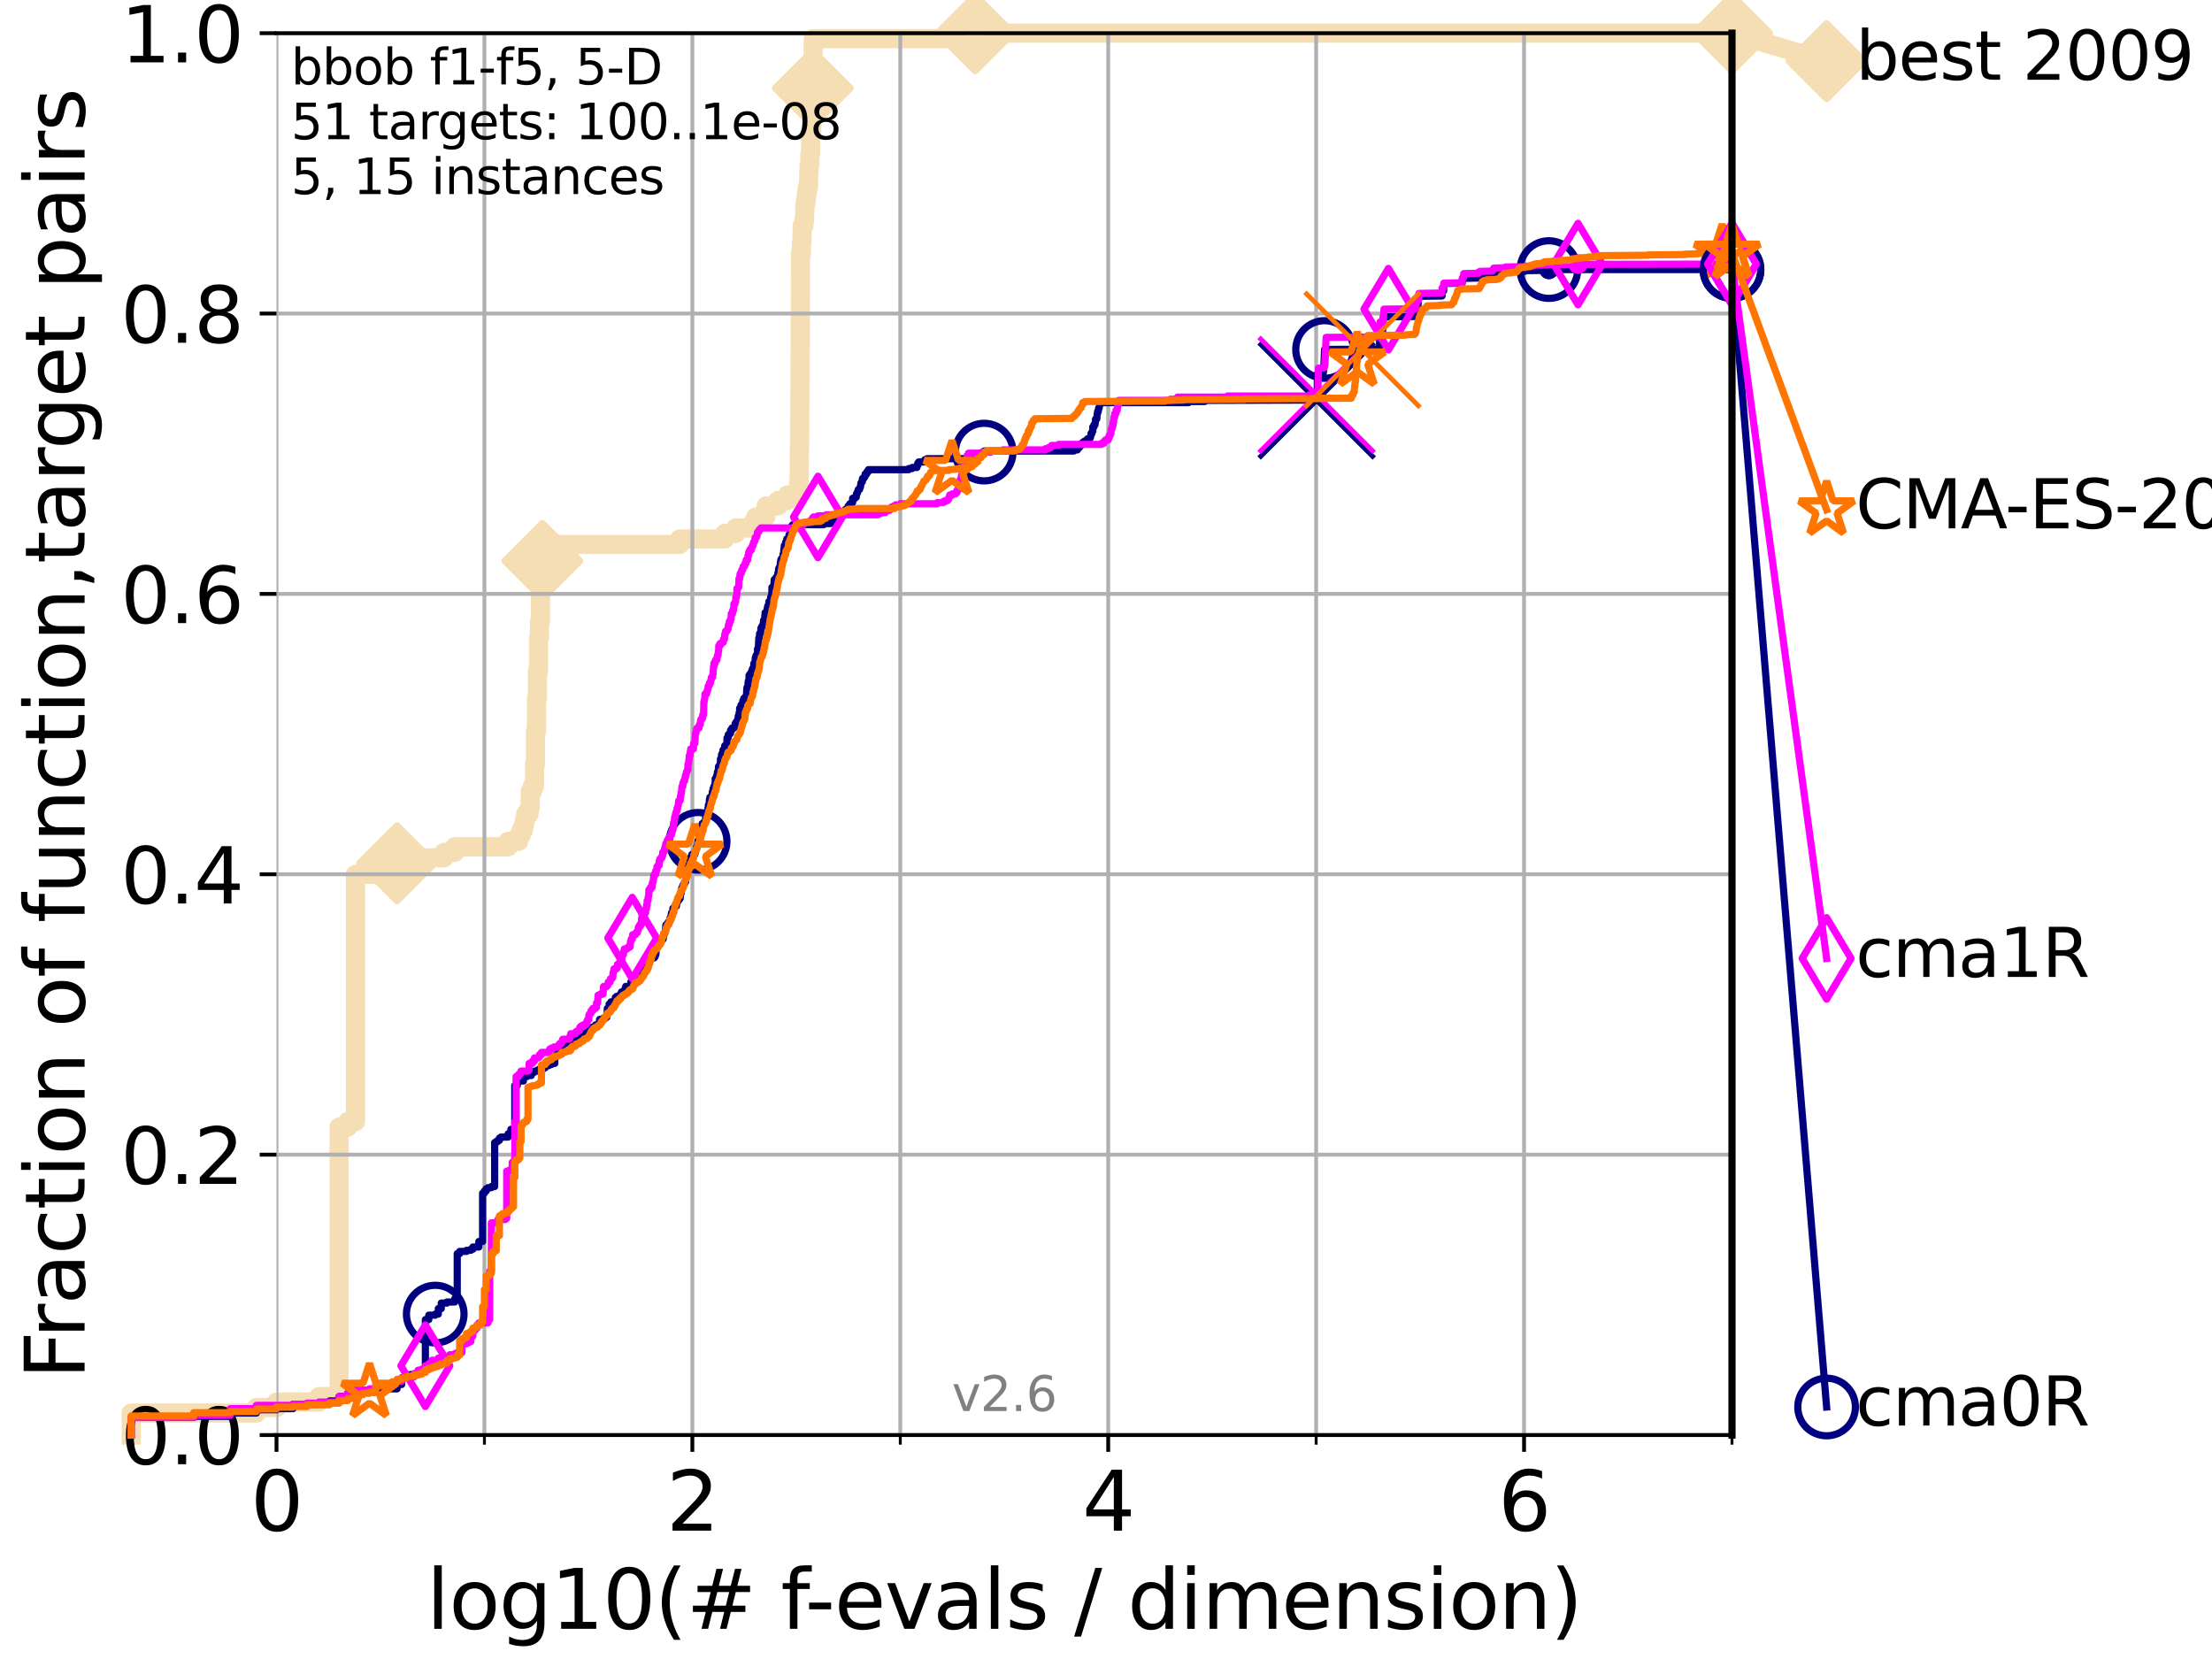 <?xml version="1.0" encoding="utf-8" standalone="no"?>
<!DOCTYPE svg PUBLIC "-//W3C//DTD SVG 1.1//EN"
  "http://www.w3.org/Graphics/SVG/1.1/DTD/svg11.dtd">
<svg xmlns:xlink="http://www.w3.org/1999/xlink" width="460.8pt" height="345.6pt" viewBox="0 0 460.8 345.6" xmlns="http://www.w3.org/2000/svg" version="1.1">
 <defs>
  <style type="text/css">*{stroke-linejoin: round; stroke-linecap: butt}</style>
 </defs>
 <g id="figure_1">
  <g id="patch_1">
   <path d="M 0 345.6 
L 460.8 345.6 
L 460.8 0 
L 0 0 
z
" style="fill: #ffffff"/>
  </g>
  <g id="axes_1">
   <g id="patch_2">
    <path d="M 57.6 298.944 
L 360.806 298.944 
L 360.806 6.912 
L 57.6 6.912 
z
" style="fill: #ffffff"/>
   </g>
   <g id="line2d_1">
    <path d="M 27.324 298.944 
L 27.324 294.363 
L 53.402 294.363 
L 53.402 293.218 
L 57.6 293.218 
L 57.6 292.073 
L 66.441 292.073 
L 66.441 290.927 
L 70.639 290.927 
L 70.639 234.811 
L 72.432 234.811 
L 72.432 233.666 
L 74.069 233.666 
L 74.069 182.131 
L 78.267 182.131 
L 78.267 180.986 
L 82.713 180.986 
L 82.713 179.841 
L 86.307 179.841 
L 86.307 178.696 
L 92.52 178.696 
L 92.52 177.55 
L 94.736 177.55 
L 94.736 176.405 
L 105.851 176.405 
L 105.851 175.26 
L 108.034 175.26 
L 108.034 174.115 
L 108.543 174.115 
L 108.543 172.969 
L 109.038 172.969 
L 109.038 171.824 
L 109.28 171.824 
L 109.28 170.679 
L 109.52 170.679 
L 109.52 169.534 
L 110.221 169.534 
L 110.221 168.389 
L 110.449 168.389 
L 110.449 164.953 
L 110.897 164.953 
L 110.897 163.808 
L 111.335 163.808 
L 111.335 159.227 
L 111.55 159.227 
L 111.55 152.355 
L 111.762 152.355 
L 111.762 145.484 
L 111.972 145.484 
L 111.972 139.758 
L 112.18 139.758 
L 112.18 132.887 
L 112.386 132.887 
L 112.386 129.451 
L 112.589 129.451 
L 112.589 121.434 
L 112.79 121.434 
L 112.79 116.853 
L 112.989 116.853 
L 112.989 113.418 
L 141.567 113.418 
L 141.567 112.273 
L 150.985 112.273 
L 150.985 111.127 
L 153.282 111.127 
L 153.282 109.982 
L 156.851 109.982 
L 156.851 108.837 
L 157.438 108.837 
L 157.438 107.692 
L 159.535 107.692 
L 159.602 105.401 
L 162.06 105.401 
L 162.06 104.256 
L 164.037 104.256 
L 164.037 103.111 
L 166.275 103.111 
L 166.368 100.82 
L 166.449 100.82 
L 166.541 92.804 
L 166.564 92.804 
L 166.667 76.771 
L 166.679 76.771 
L 166.77 52.721 
L 166.939 52.721 
L 166.973 50.43 
L 167.051 50.43 
L 167.118 46.995 
L 167.482 46.995 
L 167.482 45.85 
L 167.602 45.85 
L 167.689 42.414 
L 167.883 42.414 
L 167.883 41.269 
L 168.021 41.269 
L 168.021 40.123 
L 168.19 40.123 
L 168.19 38.978 
L 168.41 38.978 
L 168.504 35.543 
L 168.555 35.543 
L 168.555 34.397 
L 168.699 34.397 
L 168.699 32.107 
L 168.852 32.107 
L 168.883 27.526 
L 169.105 27.526 
L 169.205 22.945 
L 169.274 22.945 
L 169.383 10.348 
L 169.393 10.348 
L 169.433 8.057 
L 203.153 8.057 
L 203.153 6.912 
L 360.806 6.912 
L 360.806 6.912 
" style="fill: none; stroke: #f5deb3; stroke-width: 4; stroke-linecap: square"/>
   </g>
   <g id="line2d_2">
    <defs>
     <path id="m226440cd25" d="M -0 7.778 
L 7.778 0 
L 0 -7.778 
L -7.778 -0 
z
" style="stroke: #f5deb3; stroke-width: 1.5; stroke-linejoin: miter"/>
    </defs>
    <g>
     <use xlink:href="#m226440cd25" x="82.713" y="179.841" style="fill: #f5deb3; stroke: #f5deb3; stroke-width: 1.5; stroke-linejoin: miter"/>
     <use xlink:href="#m226440cd25" x="112.989" y="116.853" style="fill: #f5deb3; stroke: #f5deb3; stroke-width: 1.5; stroke-linejoin: miter"/>
     <use xlink:href="#m226440cd25" x="169.324" y="18.364" style="fill: #f5deb3; stroke: #f5deb3; stroke-width: 1.5; stroke-linejoin: miter"/>
     <use xlink:href="#m226440cd25" x="203.153" y="6.912" style="fill: #f5deb3; stroke: #f5deb3; stroke-width: 1.5; stroke-linejoin: miter"/>
     <use xlink:href="#m226440cd25" x="203.153" y="6.912" style="fill: #f5deb3; stroke: #f5deb3; stroke-width: 1.5; stroke-linejoin: miter"/>
     <use xlink:href="#m226440cd25" x="360.806" y="6.912" style="fill: #f5deb3; stroke: #f5deb3; stroke-width: 1.5; stroke-linejoin: miter"/>
    </g>
   </g>
   <g id="line2d_3">
    <path style="fill: none; stroke: #f5deb3; stroke-width: 4; stroke-linecap: square"/>
    <g/>
   </g>
   <g id="line2d_4">
    <path d="M 360.806 6.912 
L 380.515 12.753 
" style="fill: none; stroke: #f5deb3; stroke-width: 4; stroke-linecap: square"/>
    <g>
     <use xlink:href="#m226440cd25" x="360.806" y="6.912" style="fill: #f5deb3; stroke: #f5deb3; stroke-width: 1.5; stroke-linejoin: miter"/>
     <use xlink:href="#m226440cd25" x="380.515" y="12.753" style="fill: #f5deb3; stroke: #f5deb3; stroke-width: 1.5; stroke-linejoin: miter"/>
    </g>
   </g>
   <g id="matplotlib.axis_1">
    <g id="xtick_1">
     <g id="line2d_5">
      <path d="M 57.6 298.944 
L 57.6 6.912 
" clip-path="url(#p7ae551251e)" style="fill: none; stroke: #b0b0b0; stroke-width: 0.8; stroke-linecap: square"/>
     </g>
     <g id="line2d_6">
      <defs>
       <path id="m2d778f513b" d="M 0 0 
L 0 3.5 
" style="stroke: #000000; stroke-width: 0.8"/>
      </defs>
      <g>
       <use xlink:href="#m2d778f513b" x="57.6" y="298.944" style="stroke: #000000; stroke-width: 0.8"/>
      </g>
     </g>
     <g id="text_1">
      <!-- 0 -->
      <g transform="translate(52.192 318.861)scale(0.17 -0.17)">
       <defs>
        <path id="DejaVuSans-30" d="M 2034 4250 
Q 1547 4250 1301 3770 
Q 1056 3291 1056 2328 
Q 1056 1369 1301 889 
Q 1547 409 2034 409 
Q 2525 409 2770 889 
Q 3016 1369 3016 2328 
Q 3016 3291 2770 3770 
Q 2525 4250 2034 4250 
z
M 2034 4750 
Q 2819 4750 3233 4129 
Q 3647 3509 3647 2328 
Q 3647 1150 3233 529 
Q 2819 -91 2034 -91 
Q 1250 -91 836 529 
Q 422 1150 422 2328 
Q 422 3509 836 4129 
Q 1250 4750 2034 4750 
z
" transform="scale(0.016)"/>
       </defs>
       <use xlink:href="#DejaVuSans-30"/>
      </g>
     </g>
    </g>
    <g id="xtick_2">
     <g id="line2d_7">
      <path d="M 144.23 298.944 
L 144.23 6.912 
" clip-path="url(#p7ae551251e)" style="fill: none; stroke: #b0b0b0; stroke-width: 0.8; stroke-linecap: square"/>
     </g>
     <g id="line2d_8">
      <g>
       <use xlink:href="#m2d778f513b" x="144.23" y="298.944" style="stroke: #000000; stroke-width: 0.8"/>
      </g>
     </g>
     <g id="text_2">
      <!-- 2 -->
      <g transform="translate(138.822 318.861)scale(0.17 -0.17)">
       <defs>
        <path id="DejaVuSans-32" d="M 1228 531 
L 3431 531 
L 3431 0 
L 469 0 
L 469 531 
Q 828 903 1448 1529 
Q 2069 2156 2228 2338 
Q 2531 2678 2651 2914 
Q 2772 3150 2772 3378 
Q 2772 3750 2511 3984 
Q 2250 4219 1831 4219 
Q 1534 4219 1204 4116 
Q 875 4013 500 3803 
L 500 4441 
Q 881 4594 1212 4672 
Q 1544 4750 1819 4750 
Q 2544 4750 2975 4387 
Q 3406 4025 3406 3419 
Q 3406 3131 3298 2873 
Q 3191 2616 2906 2266 
Q 2828 2175 2409 1742 
Q 1991 1309 1228 531 
z
" transform="scale(0.016)"/>
       </defs>
       <use xlink:href="#DejaVuSans-32"/>
      </g>
     </g>
    </g>
    <g id="xtick_3">
     <g id="line2d_9">
      <path d="M 230.861 298.944 
L 230.861 6.912 
" clip-path="url(#p7ae551251e)" style="fill: none; stroke: #b0b0b0; stroke-width: 0.8; stroke-linecap: square"/>
     </g>
     <g id="line2d_10">
      <g>
       <use xlink:href="#m2d778f513b" x="230.861" y="298.944" style="stroke: #000000; stroke-width: 0.8"/>
      </g>
     </g>
     <g id="text_3">
      <!-- 4 -->
      <g transform="translate(225.453 318.861)scale(0.17 -0.17)">
       <defs>
        <path id="DejaVuSans-34" d="M 2419 4116 
L 825 1625 
L 2419 1625 
L 2419 4116 
z
M 2253 4666 
L 3047 4666 
L 3047 1625 
L 3713 1625 
L 3713 1100 
L 3047 1100 
L 3047 0 
L 2419 0 
L 2419 1100 
L 313 1100 
L 313 1709 
L 2253 4666 
z
" transform="scale(0.016)"/>
       </defs>
       <use xlink:href="#DejaVuSans-34"/>
      </g>
     </g>
    </g>
    <g id="xtick_4">
     <g id="line2d_11">
      <path d="M 317.491 298.944 
L 317.491 6.912 
" clip-path="url(#p7ae551251e)" style="fill: none; stroke: #b0b0b0; stroke-width: 0.8; stroke-linecap: square"/>
     </g>
     <g id="line2d_12">
      <g>
       <use xlink:href="#m2d778f513b" x="317.491" y="298.944" style="stroke: #000000; stroke-width: 0.8"/>
      </g>
     </g>
     <g id="text_4">
      <!-- 6 -->
      <g transform="translate(312.083 318.861)scale(0.17 -0.17)">
       <defs>
        <path id="DejaVuSans-36" d="M 2113 2584 
Q 1688 2584 1439 2293 
Q 1191 2003 1191 1497 
Q 1191 994 1439 701 
Q 1688 409 2113 409 
Q 2538 409 2786 701 
Q 3034 994 3034 1497 
Q 3034 2003 2786 2293 
Q 2538 2584 2113 2584 
z
M 3366 4563 
L 3366 3988 
Q 3128 4100 2886 4159 
Q 2644 4219 2406 4219 
Q 1781 4219 1451 3797 
Q 1122 3375 1075 2522 
Q 1259 2794 1537 2939 
Q 1816 3084 2150 3084 
Q 2853 3084 3261 2657 
Q 3669 2231 3669 1497 
Q 3669 778 3244 343 
Q 2819 -91 2113 -91 
Q 1303 -91 875 529 
Q 447 1150 447 2328 
Q 447 3434 972 4092 
Q 1497 4750 2381 4750 
Q 2619 4750 2861 4703 
Q 3103 4656 3366 4563 
z
" transform="scale(0.016)"/>
       </defs>
       <use xlink:href="#DejaVuSans-36"/>
      </g>
     </g>
    </g>
    <g id="xtick_5">
     <g id="line2d_13">
      <path d="M 100.915 298.944 
L 100.915 6.912 
" clip-path="url(#p7ae551251e)" style="fill: none; stroke: #b0b0b0; stroke-width: 0.8; stroke-linecap: square"/>
     </g>
     <g id="line2d_14">
      <defs>
       <path id="mdf520bf66d" d="M 0 0 
L 0 2 
" style="stroke: #000000; stroke-width: 0.6"/>
      </defs>
      <g>
       <use xlink:href="#mdf520bf66d" x="100.915" y="298.944" style="stroke: #000000; stroke-width: 0.6"/>
      </g>
     </g>
    </g>
    <g id="xtick_6">
     <g id="line2d_15">
      <path d="M 187.546 298.944 
L 187.546 6.912 
" clip-path="url(#p7ae551251e)" style="fill: none; stroke: #b0b0b0; stroke-width: 0.8; stroke-linecap: square"/>
     </g>
     <g id="line2d_16">
      <g>
       <use xlink:href="#mdf520bf66d" x="187.546" y="298.944" style="stroke: #000000; stroke-width: 0.6"/>
      </g>
     </g>
    </g>
    <g id="xtick_7">
     <g id="line2d_17">
      <path d="M 274.176 298.944 
L 274.176 6.912 
" clip-path="url(#p7ae551251e)" style="fill: none; stroke: #b0b0b0; stroke-width: 0.8; stroke-linecap: square"/>
     </g>
     <g id="line2d_18">
      <g>
       <use xlink:href="#mdf520bf66d" x="274.176" y="298.944" style="stroke: #000000; stroke-width: 0.6"/>
      </g>
     </g>
    </g>
    <g id="xtick_8">
     <g id="line2d_19">
      <path d="M 360.806 298.944 
L 360.806 6.912 
" clip-path="url(#p7ae551251e)" style="fill: none; stroke: #b0b0b0; stroke-width: 0.8; stroke-linecap: square"/>
     </g>
     <g id="line2d_20">
      <g>
       <use xlink:href="#mdf520bf66d" x="360.806" y="298.944" style="stroke: #000000; stroke-width: 0.6"/>
      </g>
     </g>
    </g>
    <g id="text_5">
     <!-- log10(# f-evals / dimension) -->
     <g transform="translate(88.823 339.314)scale(0.17 -0.17)">
      <defs>
       <path id="DejaVuSans-6c" d="M 603 4863 
L 1178 4863 
L 1178 0 
L 603 0 
L 603 4863 
z
" transform="scale(0.016)"/>
       <path id="DejaVuSans-6f" d="M 1959 3097 
Q 1497 3097 1228 2736 
Q 959 2375 959 1747 
Q 959 1119 1226 758 
Q 1494 397 1959 397 
Q 2419 397 2687 759 
Q 2956 1122 2956 1747 
Q 2956 2369 2687 2733 
Q 2419 3097 1959 3097 
z
M 1959 3584 
Q 2709 3584 3137 3096 
Q 3566 2609 3566 1747 
Q 3566 888 3137 398 
Q 2709 -91 1959 -91 
Q 1206 -91 779 398 
Q 353 888 353 1747 
Q 353 2609 779 3096 
Q 1206 3584 1959 3584 
z
" transform="scale(0.016)"/>
       <path id="DejaVuSans-67" d="M 2906 1791 
Q 2906 2416 2648 2759 
Q 2391 3103 1925 3103 
Q 1463 3103 1205 2759 
Q 947 2416 947 1791 
Q 947 1169 1205 825 
Q 1463 481 1925 481 
Q 2391 481 2648 825 
Q 2906 1169 2906 1791 
z
M 3481 434 
Q 3481 -459 3084 -895 
Q 2688 -1331 1869 -1331 
Q 1566 -1331 1297 -1286 
Q 1028 -1241 775 -1147 
L 775 -588 
Q 1028 -725 1275 -790 
Q 1522 -856 1778 -856 
Q 2344 -856 2625 -561 
Q 2906 -266 2906 331 
L 2906 616 
Q 2728 306 2450 153 
Q 2172 0 1784 0 
Q 1141 0 747 490 
Q 353 981 353 1791 
Q 353 2603 747 3093 
Q 1141 3584 1784 3584 
Q 2172 3584 2450 3431 
Q 2728 3278 2906 2969 
L 2906 3500 
L 3481 3500 
L 3481 434 
z
" transform="scale(0.016)"/>
       <path id="DejaVuSans-31" d="M 794 531 
L 1825 531 
L 1825 4091 
L 703 3866 
L 703 4441 
L 1819 4666 
L 2450 4666 
L 2450 531 
L 3481 531 
L 3481 0 
L 794 0 
L 794 531 
z
" transform="scale(0.016)"/>
       <path id="DejaVuSans-28" d="M 1984 4856 
Q 1566 4138 1362 3434 
Q 1159 2731 1159 2009 
Q 1159 1288 1364 580 
Q 1569 -128 1984 -844 
L 1484 -844 
Q 1016 -109 783 600 
Q 550 1309 550 2009 
Q 550 2706 781 3412 
Q 1013 4119 1484 4856 
L 1984 4856 
z
" transform="scale(0.016)"/>
       <path id="DejaVuSans-23" d="M 3272 2816 
L 2363 2816 
L 2100 1772 
L 3016 1772 
L 3272 2816 
z
M 2803 4594 
L 2478 3297 
L 3391 3297 
L 3719 4594 
L 4219 4594 
L 3897 3297 
L 4872 3297 
L 4872 2816 
L 3775 2816 
L 3519 1772 
L 4513 1772 
L 4513 1294 
L 3397 1294 
L 3072 0 
L 2572 0 
L 2894 1294 
L 1978 1294 
L 1656 0 
L 1153 0 
L 1478 1294 
L 494 1294 
L 494 1772 
L 1594 1772 
L 1856 2816 
L 850 2816 
L 850 3297 
L 1978 3297 
L 2297 4594 
L 2803 4594 
z
" transform="scale(0.016)"/>
       <path id="DejaVuSans-20" transform="scale(0.016)"/>
       <path id="DejaVuSans-66" d="M 2375 4863 
L 2375 4384 
L 1825 4384 
Q 1516 4384 1395 4259 
Q 1275 4134 1275 3809 
L 1275 3500 
L 2222 3500 
L 2222 3053 
L 1275 3053 
L 1275 0 
L 697 0 
L 697 3053 
L 147 3053 
L 147 3500 
L 697 3500 
L 697 3744 
Q 697 4328 969 4595 
Q 1241 4863 1831 4863 
L 2375 4863 
z
" transform="scale(0.016)"/>
       <path id="DejaVuSans-2d" d="M 313 2009 
L 1997 2009 
L 1997 1497 
L 313 1497 
L 313 2009 
z
" transform="scale(0.016)"/>
       <path id="DejaVuSans-65" d="M 3597 1894 
L 3597 1613 
L 953 1613 
Q 991 1019 1311 708 
Q 1631 397 2203 397 
Q 2534 397 2845 478 
Q 3156 559 3463 722 
L 3463 178 
Q 3153 47 2828 -22 
Q 2503 -91 2169 -91 
Q 1331 -91 842 396 
Q 353 884 353 1716 
Q 353 2575 817 3079 
Q 1281 3584 2069 3584 
Q 2775 3584 3186 3129 
Q 3597 2675 3597 1894 
z
M 3022 2063 
Q 3016 2534 2758 2815 
Q 2500 3097 2075 3097 
Q 1594 3097 1305 2825 
Q 1016 2553 972 2059 
L 3022 2063 
z
" transform="scale(0.016)"/>
       <path id="DejaVuSans-76" d="M 191 3500 
L 800 3500 
L 1894 563 
L 2988 3500 
L 3597 3500 
L 2284 0 
L 1503 0 
L 191 3500 
z
" transform="scale(0.016)"/>
       <path id="DejaVuSans-61" d="M 2194 1759 
Q 1497 1759 1228 1600 
Q 959 1441 959 1056 
Q 959 750 1161 570 
Q 1363 391 1709 391 
Q 2188 391 2477 730 
Q 2766 1069 2766 1631 
L 2766 1759 
L 2194 1759 
z
M 3341 1997 
L 3341 0 
L 2766 0 
L 2766 531 
Q 2569 213 2275 61 
Q 1981 -91 1556 -91 
Q 1019 -91 701 211 
Q 384 513 384 1019 
Q 384 1609 779 1909 
Q 1175 2209 1959 2209 
L 2766 2209 
L 2766 2266 
Q 2766 2663 2505 2880 
Q 2244 3097 1772 3097 
Q 1472 3097 1187 3025 
Q 903 2953 641 2809 
L 641 3341 
Q 956 3463 1253 3523 
Q 1550 3584 1831 3584 
Q 2591 3584 2966 3190 
Q 3341 2797 3341 1997 
z
" transform="scale(0.016)"/>
       <path id="DejaVuSans-73" d="M 2834 3397 
L 2834 2853 
Q 2591 2978 2328 3040 
Q 2066 3103 1784 3103 
Q 1356 3103 1142 2972 
Q 928 2841 928 2578 
Q 928 2378 1081 2264 
Q 1234 2150 1697 2047 
L 1894 2003 
Q 2506 1872 2764 1633 
Q 3022 1394 3022 966 
Q 3022 478 2636 193 
Q 2250 -91 1575 -91 
Q 1294 -91 989 -36 
Q 684 19 347 128 
L 347 722 
Q 666 556 975 473 
Q 1284 391 1588 391 
Q 1994 391 2212 530 
Q 2431 669 2431 922 
Q 2431 1156 2273 1281 
Q 2116 1406 1581 1522 
L 1381 1569 
Q 847 1681 609 1914 
Q 372 2147 372 2553 
Q 372 3047 722 3315 
Q 1072 3584 1716 3584 
Q 2034 3584 2315 3537 
Q 2597 3491 2834 3397 
z
" transform="scale(0.016)"/>
       <path id="DejaVuSans-2f" d="M 1625 4666 
L 2156 4666 
L 531 -594 
L 0 -594 
L 1625 4666 
z
" transform="scale(0.016)"/>
       <path id="DejaVuSans-64" d="M 2906 2969 
L 2906 4863 
L 3481 4863 
L 3481 0 
L 2906 0 
L 2906 525 
Q 2725 213 2448 61 
Q 2172 -91 1784 -91 
Q 1150 -91 751 415 
Q 353 922 353 1747 
Q 353 2572 751 3078 
Q 1150 3584 1784 3584 
Q 2172 3584 2448 3432 
Q 2725 3281 2906 2969 
z
M 947 1747 
Q 947 1113 1208 752 
Q 1469 391 1925 391 
Q 2381 391 2643 752 
Q 2906 1113 2906 1747 
Q 2906 2381 2643 2742 
Q 2381 3103 1925 3103 
Q 1469 3103 1208 2742 
Q 947 2381 947 1747 
z
" transform="scale(0.016)"/>
       <path id="DejaVuSans-69" d="M 603 3500 
L 1178 3500 
L 1178 0 
L 603 0 
L 603 3500 
z
M 603 4863 
L 1178 4863 
L 1178 4134 
L 603 4134 
L 603 4863 
z
" transform="scale(0.016)"/>
       <path id="DejaVuSans-6d" d="M 3328 2828 
Q 3544 3216 3844 3400 
Q 4144 3584 4550 3584 
Q 5097 3584 5394 3201 
Q 5691 2819 5691 2113 
L 5691 0 
L 5113 0 
L 5113 2094 
Q 5113 2597 4934 2840 
Q 4756 3084 4391 3084 
Q 3944 3084 3684 2787 
Q 3425 2491 3425 1978 
L 3425 0 
L 2847 0 
L 2847 2094 
Q 2847 2600 2669 2842 
Q 2491 3084 2119 3084 
Q 1678 3084 1418 2786 
Q 1159 2488 1159 1978 
L 1159 0 
L 581 0 
L 581 3500 
L 1159 3500 
L 1159 2956 
Q 1356 3278 1631 3431 
Q 1906 3584 2284 3584 
Q 2666 3584 2933 3390 
Q 3200 3197 3328 2828 
z
" transform="scale(0.016)"/>
       <path id="DejaVuSans-6e" d="M 3513 2113 
L 3513 0 
L 2938 0 
L 2938 2094 
Q 2938 2591 2744 2837 
Q 2550 3084 2163 3084 
Q 1697 3084 1428 2787 
Q 1159 2491 1159 1978 
L 1159 0 
L 581 0 
L 581 3500 
L 1159 3500 
L 1159 2956 
Q 1366 3272 1645 3428 
Q 1925 3584 2291 3584 
Q 2894 3584 3203 3211 
Q 3513 2838 3513 2113 
z
" transform="scale(0.016)"/>
       <path id="DejaVuSans-29" d="M 513 4856 
L 1013 4856 
Q 1481 4119 1714 3412 
Q 1947 2706 1947 2009 
Q 1947 1309 1714 600 
Q 1481 -109 1013 -844 
L 513 -844 
Q 928 -128 1133 580 
Q 1338 1288 1338 2009 
Q 1338 2731 1133 3434 
Q 928 4138 513 4856 
z
" transform="scale(0.016)"/>
      </defs>
      <use xlink:href="#DejaVuSans-6c"/>
      <use xlink:href="#DejaVuSans-6f" x="27.783"/>
      <use xlink:href="#DejaVuSans-67" x="88.965"/>
      <use xlink:href="#DejaVuSans-31" x="152.441"/>
      <use xlink:href="#DejaVuSans-30" x="216.064"/>
      <use xlink:href="#DejaVuSans-28" x="279.688"/>
      <use xlink:href="#DejaVuSans-23" x="318.701"/>
      <use xlink:href="#DejaVuSans-20" x="402.49"/>
      <use xlink:href="#DejaVuSans-66" x="434.277"/>
      <use xlink:href="#DejaVuSans-2d" x="463.982"/>
      <use xlink:href="#DejaVuSans-65" x="500.066"/>
      <use xlink:href="#DejaVuSans-76" x="561.59"/>
      <use xlink:href="#DejaVuSans-61" x="620.77"/>
      <use xlink:href="#DejaVuSans-6c" x="682.049"/>
      <use xlink:href="#DejaVuSans-73" x="709.832"/>
      <use xlink:href="#DejaVuSans-20" x="761.932"/>
      <use xlink:href="#DejaVuSans-2f" x="793.719"/>
      <use xlink:href="#DejaVuSans-20" x="827.41"/>
      <use xlink:href="#DejaVuSans-64" x="859.197"/>
      <use xlink:href="#DejaVuSans-69" x="922.674"/>
      <use xlink:href="#DejaVuSans-6d" x="950.457"/>
      <use xlink:href="#DejaVuSans-65" x="1047.869"/>
      <use xlink:href="#DejaVuSans-6e" x="1109.393"/>
      <use xlink:href="#DejaVuSans-73" x="1172.771"/>
      <use xlink:href="#DejaVuSans-69" x="1224.871"/>
      <use xlink:href="#DejaVuSans-6f" x="1252.654"/>
      <use xlink:href="#DejaVuSans-6e" x="1313.836"/>
      <use xlink:href="#DejaVuSans-29" x="1377.215"/>
     </g>
    </g>
   </g>
   <g id="matplotlib.axis_2">
    <g id="ytick_1">
     <g id="line2d_21">
      <path d="M 57.6 298.944 
L 360.806 298.944 
" clip-path="url(#p7ae551251e)" style="fill: none; stroke: #b0b0b0; stroke-width: 0.8; stroke-linecap: square"/>
     </g>
     <g id="line2d_22">
      <defs>
       <path id="m03ecd5b4b3" d="M 0 0 
L -3.5 0 
" style="stroke: #000000; stroke-width: 0.8"/>
      </defs>
      <g>
       <use xlink:href="#m03ecd5b4b3" x="57.6" y="298.944" style="stroke: #000000; stroke-width: 0.8"/>
      </g>
     </g>
     <g id="text_6">
      <!-- 0.0 -->
      <g transform="translate(25.155 305.023)scale(0.16 -0.16)">
       <defs>
        <path id="DejaVuSans-2e" d="M 684 794 
L 1344 794 
L 1344 0 
L 684 0 
L 684 794 
z
" transform="scale(0.016)"/>
       </defs>
       <use xlink:href="#DejaVuSans-30"/>
       <use xlink:href="#DejaVuSans-2e" x="63.623"/>
       <use xlink:href="#DejaVuSans-30" x="95.41"/>
      </g>
     </g>
    </g>
    <g id="ytick_2">
     <g id="line2d_23">
      <path d="M 57.6 240.538 
L 360.806 240.538 
" clip-path="url(#p7ae551251e)" style="fill: none; stroke: #b0b0b0; stroke-width: 0.8; stroke-linecap: square"/>
     </g>
     <g id="line2d_24">
      <g>
       <use xlink:href="#m03ecd5b4b3" x="57.6" y="240.538" style="stroke: #000000; stroke-width: 0.8"/>
      </g>
     </g>
     <g id="text_7">
      <!-- 0.2 -->
      <g transform="translate(25.155 246.616)scale(0.16 -0.16)">
       <use xlink:href="#DejaVuSans-30"/>
       <use xlink:href="#DejaVuSans-2e" x="63.623"/>
       <use xlink:href="#DejaVuSans-32" x="95.41"/>
      </g>
     </g>
    </g>
    <g id="ytick_3">
     <g id="line2d_25">
      <path d="M 57.6 182.131 
L 360.806 182.131 
" clip-path="url(#p7ae551251e)" style="fill: none; stroke: #b0b0b0; stroke-width: 0.8; stroke-linecap: square"/>
     </g>
     <g id="line2d_26">
      <g>
       <use xlink:href="#m03ecd5b4b3" x="57.6" y="182.131" style="stroke: #000000; stroke-width: 0.8"/>
      </g>
     </g>
     <g id="text_8">
      <!-- 0.4 -->
      <g transform="translate(25.155 188.21)scale(0.16 -0.16)">
       <use xlink:href="#DejaVuSans-30"/>
       <use xlink:href="#DejaVuSans-2e" x="63.623"/>
       <use xlink:href="#DejaVuSans-34" x="95.41"/>
      </g>
     </g>
    </g>
    <g id="ytick_4">
     <g id="line2d_27">
      <path d="M 57.6 123.725 
L 360.806 123.725 
" clip-path="url(#p7ae551251e)" style="fill: none; stroke: #b0b0b0; stroke-width: 0.8; stroke-linecap: square"/>
     </g>
     <g id="line2d_28">
      <g>
       <use xlink:href="#m03ecd5b4b3" x="57.6" y="123.725" style="stroke: #000000; stroke-width: 0.8"/>
      </g>
     </g>
     <g id="text_9">
      <!-- 0.6 -->
      <g transform="translate(25.155 129.804)scale(0.16 -0.16)">
       <use xlink:href="#DejaVuSans-30"/>
       <use xlink:href="#DejaVuSans-2e" x="63.623"/>
       <use xlink:href="#DejaVuSans-36" x="95.41"/>
      </g>
     </g>
    </g>
    <g id="ytick_5">
     <g id="line2d_29">
      <path d="M 57.6 65.318 
L 360.806 65.318 
" clip-path="url(#p7ae551251e)" style="fill: none; stroke: #b0b0b0; stroke-width: 0.8; stroke-linecap: square"/>
     </g>
     <g id="line2d_30">
      <g>
       <use xlink:href="#m03ecd5b4b3" x="57.6" y="65.318" style="stroke: #000000; stroke-width: 0.8"/>
      </g>
     </g>
     <g id="text_10">
      <!-- 0.8 -->
      <g transform="translate(25.155 71.397)scale(0.16 -0.16)">
       <defs>
        <path id="DejaVuSans-38" d="M 2034 2216 
Q 1584 2216 1326 1975 
Q 1069 1734 1069 1313 
Q 1069 891 1326 650 
Q 1584 409 2034 409 
Q 2484 409 2743 651 
Q 3003 894 3003 1313 
Q 3003 1734 2745 1975 
Q 2488 2216 2034 2216 
z
M 1403 2484 
Q 997 2584 770 2862 
Q 544 3141 544 3541 
Q 544 4100 942 4425 
Q 1341 4750 2034 4750 
Q 2731 4750 3128 4425 
Q 3525 4100 3525 3541 
Q 3525 3141 3298 2862 
Q 3072 2584 2669 2484 
Q 3125 2378 3379 2068 
Q 3634 1759 3634 1313 
Q 3634 634 3220 271 
Q 2806 -91 2034 -91 
Q 1263 -91 848 271 
Q 434 634 434 1313 
Q 434 1759 690 2068 
Q 947 2378 1403 2484 
z
M 1172 3481 
Q 1172 3119 1398 2916 
Q 1625 2713 2034 2713 
Q 2441 2713 2670 2916 
Q 2900 3119 2900 3481 
Q 2900 3844 2670 4047 
Q 2441 4250 2034 4250 
Q 1625 4250 1398 4047 
Q 1172 3844 1172 3481 
z
" transform="scale(0.016)"/>
       </defs>
       <use xlink:href="#DejaVuSans-30"/>
       <use xlink:href="#DejaVuSans-2e" x="63.623"/>
       <use xlink:href="#DejaVuSans-38" x="95.41"/>
      </g>
     </g>
    </g>
    <g id="ytick_6">
     <g id="line2d_31">
      <path d="M 57.6 6.912 
L 360.806 6.912 
" clip-path="url(#p7ae551251e)" style="fill: none; stroke: #b0b0b0; stroke-width: 0.8; stroke-linecap: square"/>
     </g>
     <g id="line2d_32">
      <g>
       <use xlink:href="#m03ecd5b4b3" x="57.6" y="6.912" style="stroke: #000000; stroke-width: 0.8"/>
      </g>
     </g>
     <g id="text_11">
      <!-- 1.0 -->
      <g transform="translate(25.155 12.991)scale(0.16 -0.16)">
       <use xlink:href="#DejaVuSans-31"/>
       <use xlink:href="#DejaVuSans-2e" x="63.623"/>
       <use xlink:href="#DejaVuSans-30" x="95.41"/>
      </g>
     </g>
    </g>
    <g id="text_12">
     <!-- Fraction of function,target pairs -->
     <g transform="translate(17.62 287.313)rotate(-90)scale(0.17 -0.17)">
      <defs>
       <path id="DejaVuSans-46" d="M 628 4666 
L 3309 4666 
L 3309 4134 
L 1259 4134 
L 1259 2759 
L 3109 2759 
L 3109 2228 
L 1259 2228 
L 1259 0 
L 628 0 
L 628 4666 
z
" transform="scale(0.016)"/>
       <path id="DejaVuSans-72" d="M 2631 2963 
Q 2534 3019 2420 3045 
Q 2306 3072 2169 3072 
Q 1681 3072 1420 2755 
Q 1159 2438 1159 1844 
L 1159 0 
L 581 0 
L 581 3500 
L 1159 3500 
L 1159 2956 
Q 1341 3275 1631 3429 
Q 1922 3584 2338 3584 
Q 2397 3584 2469 3576 
Q 2541 3569 2628 3553 
L 2631 2963 
z
" transform="scale(0.016)"/>
       <path id="DejaVuSans-63" d="M 3122 3366 
L 3122 2828 
Q 2878 2963 2633 3030 
Q 2388 3097 2138 3097 
Q 1578 3097 1268 2742 
Q 959 2388 959 1747 
Q 959 1106 1268 751 
Q 1578 397 2138 397 
Q 2388 397 2633 464 
Q 2878 531 3122 666 
L 3122 134 
Q 2881 22 2623 -34 
Q 2366 -91 2075 -91 
Q 1284 -91 818 406 
Q 353 903 353 1747 
Q 353 2603 823 3093 
Q 1294 3584 2113 3584 
Q 2378 3584 2631 3529 
Q 2884 3475 3122 3366 
z
" transform="scale(0.016)"/>
       <path id="DejaVuSans-74" d="M 1172 4494 
L 1172 3500 
L 2356 3500 
L 2356 3053 
L 1172 3053 
L 1172 1153 
Q 1172 725 1289 603 
Q 1406 481 1766 481 
L 2356 481 
L 2356 0 
L 1766 0 
Q 1100 0 847 248 
Q 594 497 594 1153 
L 594 3053 
L 172 3053 
L 172 3500 
L 594 3500 
L 594 4494 
L 1172 4494 
z
" transform="scale(0.016)"/>
       <path id="DejaVuSans-75" d="M 544 1381 
L 544 3500 
L 1119 3500 
L 1119 1403 
Q 1119 906 1312 657 
Q 1506 409 1894 409 
Q 2359 409 2629 706 
Q 2900 1003 2900 1516 
L 2900 3500 
L 3475 3500 
L 3475 0 
L 2900 0 
L 2900 538 
Q 2691 219 2414 64 
Q 2138 -91 1772 -91 
Q 1169 -91 856 284 
Q 544 659 544 1381 
z
M 1991 3584 
L 1991 3584 
z
" transform="scale(0.016)"/>
       <path id="DejaVuSans-2c" d="M 750 794 
L 1409 794 
L 1409 256 
L 897 -744 
L 494 -744 
L 750 256 
L 750 794 
z
" transform="scale(0.016)"/>
       <path id="DejaVuSans-70" d="M 1159 525 
L 1159 -1331 
L 581 -1331 
L 581 3500 
L 1159 3500 
L 1159 2969 
Q 1341 3281 1617 3432 
Q 1894 3584 2278 3584 
Q 2916 3584 3314 3078 
Q 3713 2572 3713 1747 
Q 3713 922 3314 415 
Q 2916 -91 2278 -91 
Q 1894 -91 1617 61 
Q 1341 213 1159 525 
z
M 3116 1747 
Q 3116 2381 2855 2742 
Q 2594 3103 2138 3103 
Q 1681 3103 1420 2742 
Q 1159 2381 1159 1747 
Q 1159 1113 1420 752 
Q 1681 391 2138 391 
Q 2594 391 2855 752 
Q 3116 1113 3116 1747 
z
" transform="scale(0.016)"/>
      </defs>
      <use xlink:href="#DejaVuSans-46"/>
      <use xlink:href="#DejaVuSans-72" x="50.27"/>
      <use xlink:href="#DejaVuSans-61" x="91.383"/>
      <use xlink:href="#DejaVuSans-63" x="152.662"/>
      <use xlink:href="#DejaVuSans-74" x="207.643"/>
      <use xlink:href="#DejaVuSans-69" x="246.852"/>
      <use xlink:href="#DejaVuSans-6f" x="274.635"/>
      <use xlink:href="#DejaVuSans-6e" x="335.816"/>
      <use xlink:href="#DejaVuSans-20" x="399.195"/>
      <use xlink:href="#DejaVuSans-6f" x="430.982"/>
      <use xlink:href="#DejaVuSans-66" x="492.164"/>
      <use xlink:href="#DejaVuSans-20" x="527.369"/>
      <use xlink:href="#DejaVuSans-66" x="559.156"/>
      <use xlink:href="#DejaVuSans-75" x="594.361"/>
      <use xlink:href="#DejaVuSans-6e" x="657.74"/>
      <use xlink:href="#DejaVuSans-63" x="721.119"/>
      <use xlink:href="#DejaVuSans-74" x="776.1"/>
      <use xlink:href="#DejaVuSans-69" x="815.309"/>
      <use xlink:href="#DejaVuSans-6f" x="843.092"/>
      <use xlink:href="#DejaVuSans-6e" x="904.273"/>
      <use xlink:href="#DejaVuSans-2c" x="967.652"/>
      <use xlink:href="#DejaVuSans-74" x="999.439"/>
      <use xlink:href="#DejaVuSans-61" x="1038.648"/>
      <use xlink:href="#DejaVuSans-72" x="1099.928"/>
      <use xlink:href="#DejaVuSans-67" x="1139.291"/>
      <use xlink:href="#DejaVuSans-65" x="1202.768"/>
      <use xlink:href="#DejaVuSans-74" x="1264.291"/>
      <use xlink:href="#DejaVuSans-20" x="1303.5"/>
      <use xlink:href="#DejaVuSans-70" x="1335.287"/>
      <use xlink:href="#DejaVuSans-61" x="1398.764"/>
      <use xlink:href="#DejaVuSans-69" x="1460.043"/>
      <use xlink:href="#DejaVuSans-72" x="1487.826"/>
      <use xlink:href="#DejaVuSans-73" x="1528.939"/>
     </g>
    </g>
   </g>
   <g id="line2d_33">
    <defs>
     <path id="m7c75967f0b" d="M 0 1.5 
C 0.398 1.5 0.779 1.342 1.061 1.061 
C 1.342 0.779 1.5 0.398 1.5 0 
C 1.5 -0.398 1.342 -0.779 1.061 -1.061 
C 0.779 -1.342 0.398 -1.5 0 -1.5 
C -0.398 -1.5 -0.779 -1.342 -1.061 -1.061 
C -1.342 -0.779 -1.5 -0.398 -1.5 0 
C -1.5 0.398 -1.342 0.779 -1.061 1.061 
C -0.779 1.342 -0.398 1.5 0 1.5 
z
" style="stroke: #f5deb3"/>
    </defs>
    <g>
     <use xlink:href="#m7c75967f0b" x="203.153" y="6.912" style="fill: #f5deb3; stroke: #f5deb3"/>
     <use xlink:href="#m7c75967f0b" x="203.153" y="6.912" style="fill: #f5deb3; stroke: #f5deb3"/>
    </g>
   </g>
   <g id="line2d_34">
    <defs>
     <path id="m8896b77458" d="M 0 1.5 
C 0.398 1.5 0.779 1.342 1.061 1.061 
C 1.342 0.779 1.5 0.398 1.5 0 
C 1.5 -0.398 1.342 -0.779 1.061 -1.061 
C 0.779 -1.342 0.398 -1.5 0 -1.5 
C -0.398 -1.5 -0.779 -1.342 -1.061 -1.061 
C -1.342 -0.779 -1.5 -0.398 -1.5 0 
C -1.5 0.398 -1.342 0.779 -1.061 1.061 
C -0.779 1.342 -0.398 1.5 0 1.5 
z
" style="stroke: #000080"/>
    </defs>
    <g>
     <use xlink:href="#m8896b77458" x="322.661" y="56.157" style="fill: #000080; stroke: #000080"/>
     <use xlink:href="#m8896b77458" x="322.661" y="56.157" style="fill: #000080; stroke: #000080"/>
    </g>
   </g>
   <g id="line2d_35">
    <path d="M 27.324 298.944 
L 27.324 295.279 
L 40.363 295.279 
L 40.363 295.05 
L 47.991 295.05 
L 47.991 294.363 
L 53.402 294.363 
L 53.402 293.676 
L 57.6 293.676 
L 57.6 293.447 
L 61.03 293.447 
L 61.03 292.531 
L 68.657 292.531 
L 68.657 291.844 
L 70.639 291.844 
L 70.639 290.927 
L 72.432 290.927 
L 72.432 290.24 
L 75.575 290.24 
L 75.575 290.011 
L 78.267 290.011 
L 78.267 289.553 
L 80.621 289.553 
L 80.621 289.324 
L 82.713 289.324 
L 82.713 288.408 
L 83.678 288.408 
L 83.678 287.034 
L 84.596 287.034 
L 84.596 286.805 
L 85.471 286.805 
L 85.471 286.347 
L 87.108 286.347 
L 87.108 285.888 
L 87.876 285.888 
L 87.876 285.659 
L 88.614 285.659 
L 88.614 274.894 
L 89.324 274.894 
L 89.324 273.978 
L 90.668 273.978 
L 90.668 273.749 
L 91.306 273.749 
L 91.306 272.604 
L 91.923 272.604 
L 91.923 271.459 
L 93.099 271.459 
L 93.099 271.23 
L 94.736 271.23 
L 94.736 270.542 
L 95.251 270.542 
L 95.251 261.152 
L 95.753 261.152 
L 95.753 260.694 
L 97.182 260.694 
L 97.182 260.464 
L 98.078 260.464 
L 98.078 260.235 
L 98.51 260.235 
L 98.51 259.777 
L 99.751 259.777 
L 99.751 258.632 
L 100.535 258.632 
L 100.535 248.554 
L 100.915 248.554 
L 100.915 248.096 
L 101.288 248.096 
L 101.288 247.638 
L 101.653 247.638 
L 101.653 247.409 
L 102.363 247.409 
L 102.363 247.18 
L 103.047 247.18 
L 103.047 238.018 
L 103.38 238.018 
L 103.38 237.789 
L 103.707 237.789 
L 103.707 237.56 
L 104.029 237.56 
L 104.029 237.102 
L 104.345 237.102 
L 104.345 236.873 
L 105.851 236.873 
L 105.851 236.186 
L 106.421 236.186 
L 106.421 235.27 
L 107.245 235.27 
L 107.245 226.108 
L 107.775 226.108 
L 107.775 225.421 
L 108.034 225.421 
L 108.034 225.192 
L 109.038 225.192 
L 109.038 224.275 
L 109.757 224.275 
L 109.757 224.046 
L 110.675 224.046 
L 110.675 223.359 
L 111.335 223.359 
L 111.335 223.13 
L 111.972 223.13 
L 111.972 222.901 
L 112.386 222.901 
L 112.386 222.672 
L 113.186 222.672 
L 113.186 222.443 
L 113.574 222.443 
L 113.574 221.985 
L 114.327 221.985 
L 114.327 221.756 
L 114.872 221.756 
L 114.872 221.527 
L 115.576 221.527 
L 115.576 220.153 
L 115.747 220.153 
L 115.747 219.924 
L 115.918 219.924 
L 115.918 219.695 
L 116.086 219.695 
L 116.086 219.465 
L 116.419 219.465 
L 116.419 219.236 
L 116.584 219.236 
L 116.584 218.778 
L 116.746 218.778 
L 116.746 218.549 
L 117.068 218.549 
L 117.068 217.633 
L 117.384 217.633 
L 117.384 217.404 
L 117.849 217.404 
L 117.849 217.175 
L 119.319 217.175 
L 119.319 216.717 
L 119.739 216.717 
L 119.739 216.488 
L 119.876 216.488 
L 119.876 216.259 
L 121.073 216.259 
L 121.073 216.03 
L 121.831 216.03 
L 121.831 215.572 
L 121.954 215.572 
L 121.954 215.343 
L 122.077 215.343 
L 122.077 215.114 
L 122.678 215.114 
L 122.678 214.656 
L 123.145 214.656 
L 123.145 214.197 
L 123.375 214.197 
L 123.375 213.968 
L 123.936 213.968 
L 124.047 213.51 
L 124.589 213.51 
L 124.589 213.281 
L 124.907 213.281 
L 124.907 212.365 
L 125.628 212.365 
L 125.628 212.136 
L 126.127 212.136 
L 126.127 211.907 
L 126.421 211.907 
L 126.517 210.075 
L 126.899 210.075 
L 126.899 209.158 
L 127.274 209.158 
L 127.274 208.7 
L 128.09 208.7 
L 128.178 207.784 
L 128.441 207.784 
L 128.441 207.555 
L 129.041 207.555 
L 129.041 207.326 
L 129.209 207.326 
L 129.209 207.097 
L 129.376 207.097 
L 129.458 206.639 
L 130.107 206.639 
L 130.187 205.952 
L 130.345 205.952 
L 130.345 205.494 
L 131.191 205.494 
L 131.191 205.265 
L 131.416 205.265 
L 131.416 204.578 
L 131.711 204.578 
L 131.711 204.119 
L 131.857 204.119 
L 131.857 203.661 
L 132.499 203.661 
L 132.499 203.432 
L 132.709 203.432 
L 132.778 202.974 
L 133.188 202.974 
L 133.188 202.745 
L 133.323 202.745 
L 133.323 202.516 
L 133.59 202.516 
L 133.59 202.287 
L 133.722 202.287 
L 133.722 201.6 
L 134.432 201.6 
L 134.432 201.371 
L 134.621 201.371 
L 134.684 200.226 
L 134.746 200.226 
L 134.746 199.997 
L 135.419 199.997 
L 135.419 199.768 
L 135.776 199.768 
L 135.776 199.539 
L 136.3 199.539 
L 136.3 199.31 
L 136.471 199.31 
L 136.471 198.851 
L 136.641 198.851 
L 136.697 197.477 
L 136.753 197.477 
L 136.753 197.248 
L 136.92 197.248 
L 136.975 196.103 
L 137.735 196.103 
L 137.735 195.874 
L 137.893 195.874 
L 137.893 195.645 
L 138.155 195.645 
L 138.259 194.5 
L 138.464 194.5 
L 138.566 194.042 
L 138.617 194.042 
L 138.718 192.667 
L 139.117 192.667 
L 139.117 192.209 
L 139.265 192.209 
L 139.265 191.98 
L 139.508 191.98 
L 139.556 191.293 
L 139.653 191.293 
L 139.748 190.835 
L 139.796 190.835 
L 139.891 190.148 
L 140.173 190.148 
L 140.173 189.232 
L 140.497 189.232 
L 140.543 188.773 
L 140.906 188.773 
L 140.995 188.086 
L 141.084 188.086 
L 141.129 187.628 
L 141.349 187.628 
L 141.349 187.399 
L 141.524 187.399 
L 141.524 187.17 
L 141.697 187.17 
L 141.783 186.025 
L 141.911 186.025 
L 141.996 185.109 
L 142.08 185.109 
L 142.08 184.88 
L 142.207 184.88 
L 142.248 184.422 
L 142.415 184.422 
L 142.415 184.193 
L 142.58 184.193 
L 142.621 183.735 
L 142.825 183.735 
L 142.906 182.589 
L 143.106 182.589 
L 143.106 182.131 
L 143.226 182.131 
L 143.265 181.444 
L 143.345 181.444 
L 143.345 179.612 
L 143.502 179.612 
L 143.502 179.383 
L 143.657 179.383 
L 143.657 179.154 
L 143.85 179.154 
L 143.927 178.466 
L 144.117 178.466 
L 144.117 178.008 
L 144.75 178.008 
L 144.859 177.321 
L 144.932 177.321 
L 145.04 176.863 
L 145.112 176.863 
L 145.112 176.405 
L 145.291 176.405 
L 145.397 175.26 
L 145.433 175.26 
L 145.433 175.031 
L 145.573 175.031 
L 145.678 174.344 
L 145.713 174.344 
L 145.782 172.969 
L 145.955 172.969 
L 146.058 172.511 
L 146.092 172.511 
L 146.194 172.053 
L 146.261 172.053 
L 146.261 171.595 
L 146.53 171.595 
L 146.53 171.366 
L 146.761 171.366 
L 146.761 171.137 
L 146.957 171.137 
L 147.055 169.534 
L 147.152 169.534 
L 147.152 169.305 
L 147.28 169.305 
L 147.28 169.076 
L 147.439 169.076 
L 147.471 168.389 
L 147.566 168.389 
L 147.566 167.701 
L 147.723 167.701 
L 147.785 166.556 
L 147.878 166.556 
L 147.878 166.098 
L 148.307 166.098 
L 148.398 164.953 
L 148.458 164.953 
L 148.548 164.266 
L 148.727 164.266 
L 148.727 163.808 
L 148.874 163.808 
L 148.962 163.12 
L 148.991 163.12 
L 148.991 162.204 
L 149.281 162.204 
L 149.31 161.517 
L 149.396 161.517 
L 149.453 160.83 
L 149.623 160.83 
L 149.68 159.685 
L 149.848 159.685 
L 149.848 159.456 
L 150.042 159.456 
L 150.097 158.082 
L 150.262 158.082 
L 150.317 157.165 
L 150.425 157.165 
L 150.425 156.936 
L 150.56 156.936 
L 150.614 156.249 
L 150.774 156.249 
L 150.774 156.02 
L 150.959 156.02 
L 150.985 155.333 
L 151.427 155.333 
L 151.452 153.73 
L 151.681 153.73 
L 151.707 153.043 
L 151.958 153.043 
L 151.958 152.813 
L 152.156 152.813 
L 152.181 152.126 
L 152.45 152.126 
L 152.475 151.668 
L 152.883 151.668 
L 152.883 151.439 
L 153.142 151.439 
L 153.142 150.752 
L 153.259 150.752 
L 153.259 150.523 
L 153.513 150.523 
L 153.582 150.065 
L 153.674 150.065 
L 153.674 149.836 
L 153.787 149.836 
L 153.787 149.149 
L 153.967 149.149 
L 153.967 148.462 
L 154.079 148.462 
L 154.079 147.545 
L 154.323 147.545 
L 154.367 146.858 
L 154.671 146.858 
L 154.758 145.942 
L 154.95 145.942 
L 154.95 145.484 
L 155.35 145.484 
L 155.35 145.026 
L 155.495 145.026 
L 155.578 143.423 
L 155.619 143.423 
L 155.619 143.194 
L 155.762 143.194 
L 155.864 142.048 
L 155.904 142.048 
L 155.904 141.819 
L 156.025 141.819 
L 156.045 140.674 
L 156.185 140.674 
L 156.185 140.445 
L 156.443 140.445 
L 156.502 139.987 
L 156.58 139.987 
L 156.677 139.529 
L 156.755 139.529 
L 156.755 139.3 
L 156.966 139.3 
L 157.062 138.155 
L 157.27 138.155 
L 157.345 137.009 
L 157.457 137.009 
L 157.494 136.551 
L 157.661 136.551 
L 157.661 136.322 
L 157.807 136.322 
L 157.807 135.177 
L 157.971 135.177 
L 158.08 132.887 
L 158.205 132.887 
L 158.241 131.97 
L 158.437 131.97 
L 158.525 130.825 
L 158.648 130.825 
L 158.648 130.596 
L 158.77 130.596 
L 158.77 130.367 
L 158.96 130.367 
L 159.063 129.222 
L 159.25 129.222 
L 159.351 128.077 
L 159.385 128.077 
L 159.385 127.619 
L 159.635 127.619 
L 159.635 127.39 
L 159.767 127.39 
L 159.833 126.702 
L 159.931 126.702 
L 159.931 126.244 
L 160.126 126.244 
L 160.175 125.328 
L 160.431 125.328 
L 160.542 124.412 
L 160.589 124.412 
L 160.699 123.954 
L 160.793 123.954 
L 160.809 122.351 
L 161.179 122.351 
L 161.286 120.747 
L 161.662 120.747 
L 161.662 120.289 
L 162.001 120.289 
L 162.045 119.373 
L 162.133 119.373 
L 162.205 118.457 
L 162.32 118.457 
L 162.32 118.228 
L 162.478 118.228 
L 162.578 117.083 
L 162.634 117.083 
L 162.662 116.624 
L 162.761 116.624 
L 162.761 116.395 
L 163.109 116.395 
L 163.123 115.479 
L 163.233 115.479 
L 163.301 114.334 
L 163.369 114.334 
L 163.383 113.647 
L 163.572 113.647 
L 163.666 112.96 
L 163.813 112.96 
L 163.906 112.273 
L 164.22 112.273 
L 164.22 112.044 
L 164.337 112.044 
L 164.376 111.356 
L 164.568 111.356 
L 164.67 110.669 
L 164.834 110.669 
L 164.91 109.982 
L 164.947 109.982 
L 164.947 109.524 
L 165.159 109.524 
L 165.159 109.295 
L 171.608 109.295 
L 171.608 109.066 
L 173.011 109.066 
L 173.011 108.837 
L 173.198 108.837 
L 173.198 108.608 
L 174.348 108.608 
L 174.348 108.379 
L 174.491 108.379 
L 174.491 107.921 
L 174.894 107.921 
L 174.894 107.692 
L 175.331 107.692 
L 175.331 107.463 
L 175.467 107.463 
L 175.567 106.546 
L 176.114 106.546 
L 176.121 106.088 
L 176.618 106.088 
L 176.699 105.401 
L 177.037 105.401 
L 177.037 104.943 
L 177.383 104.943 
L 177.383 104.714 
L 177.614 104.714 
L 177.614 103.798 
L 178.117 103.798 
L 178.117 103.569 
L 178.376 103.569 
L 178.407 102.882 
L 178.535 102.882 
L 178.535 102.653 
L 178.65 102.653 
L 178.716 102.195 
L 178.8 102.195 
L 178.8 101.966 
L 179.068 101.966 
L 179.162 101.507 
L 179.244 101.507 
L 179.314 100.82 
L 179.361 100.82 
L 179.361 100.591 
L 179.488 100.591 
L 179.488 100.362 
L 179.643 100.362 
L 179.672 99.675 
L 179.939 99.675 
L 179.939 99.446 
L 180.102 99.446 
L 180.102 99.217 
L 180.219 99.217 
L 180.219 98.759 
L 180.522 98.759 
L 180.582 98.301 
L 180.857 98.301 
L 180.9 97.843 
L 189.301 97.843 
L 189.301 97.614 
L 190.01 97.614 
L 190.01 97.385 
L 191.013 97.385 
L 191.019 96.927 
L 191.2 96.927 
L 191.2 96.468 
L 191.372 96.468 
L 191.372 96.239 
L 192.513 96.239 
L 192.513 96.01 
L 192.628 96.01 
L 192.628 95.781 
L 193.11 95.781 
L 193.11 95.552 
L 201.743 95.552 
L 201.743 95.323 
L 202.749 95.323 
L 202.749 95.094 
L 203.824 95.094 
L 203.893 94.636 
L 204.158 94.636 
L 204.158 94.407 
L 204.858 94.407 
L 204.858 94.178 
L 205.022 94.178 
L 205.022 93.949 
L 223.726 93.949 
L 223.726 93.72 
L 224.446 93.72 
L 224.544 93.262 
L 224.856 93.262 
L 224.856 92.804 
L 225.236 92.804 
L 225.287 92.346 
L 225.615 92.346 
L 225.615 92.117 
L 225.919 92.117 
L 225.919 91.888 
L 226.529 91.888 
L 226.529 91.429 
L 226.966 91.429 
L 226.966 91.2 
L 227.15 91.2 
L 227.23 90.742 
L 227.27 90.742 
L 227.276 90.284 
L 227.47 90.284 
L 227.541 89.826 
L 227.652 89.826 
L 227.652 88.91 
L 227.911 88.91 
L 227.911 88.452 
L 228.122 88.452 
L 228.225 87.307 
L 228.478 87.307 
L 228.574 86.161 
L 228.636 86.161 
L 228.653 85.703 
L 228.797 85.703 
L 228.86 85.016 
L 228.965 85.016 
L 229.071 84.329 
L 229.156 84.329 
L 229.156 83.871 
L 247.61 83.871 
L 247.61 83.642 
L 250.976 83.642 
L 250.976 83.413 
L 274.388 83.337 
L 274.437 77.916 
L 275.617 77.916 
L 275.717 77.305 
L 275.734 77.229 
L 275.842 75.167 
L 275.846 75.167 
L 275.934 72.801 
L 287.384 72.724 
L 287.41 69.136 
L 288.016 69.059 
L 288.118 67.532 
L 288.128 67.532 
L 288.174 66.006 
L 294.993 65.929 
L 295.011 63.486 
L 295.412 63.486 
L 295.518 61.73 
L 300.402 61.654 
L 300.414 60.661 
L 300.743 60.585 
L 300.801 59.058 
L 304.597 58.981 
L 304.605 58.294 
L 304.891 58.218 
L 304.91 57.989 
L 308.018 57.913 
L 308.026 57.531 
L 308.273 57.455 
L 308.281 57.302 
L 310.918 57.225 
L 310.925 56.996 
L 311.118 56.92 
L 311.118 56.844 
L 313.621 56.767 
L 313.622 56.615 
L 317.622 56.538 
L 317.627 56.386 
L 322.56 56.309 
L 322.661 56.157 
L 360.806 56.157 
L 360.806 56.157 
" style="fill: none; stroke: #000080; stroke-width: 1.5; stroke-linecap: square"/>
   </g>
   <g id="line2d_36">
    <defs>
     <path id="mcfce36bf3d" d="M 0 6 
C 1.591 6 3.117 5.368 4.243 4.243 
C 5.368 3.117 6 1.591 6 0 
C 6 -1.591 5.368 -3.117 4.243 -4.243 
C 3.117 -5.368 1.591 -6 0 -6 
C -1.591 -6 -3.117 -5.368 -4.243 -4.243 
C -5.368 -3.117 -6 -1.591 -6 0 
C -6 1.591 -5.368 3.117 -4.243 4.243 
C -3.117 5.368 -1.591 6 0 6 
z
" style="stroke: #000080; stroke-width: 1.5"/>
    </defs>
    <g>
     <use xlink:href="#mcfce36bf3d" x="90.668" y="273.749" style="fill-opacity: 0; stroke: #000080; stroke-width: 1.5"/>
     <use xlink:href="#mcfce36bf3d" x="145.433" y="175.26" style="fill-opacity: 0; stroke: #000080; stroke-width: 1.5"/>
     <use xlink:href="#mcfce36bf3d" x="205.022" y="94.178" style="fill-opacity: 0; stroke: #000080; stroke-width: 1.5"/>
     <use xlink:href="#mcfce36bf3d" x="275.934" y="72.801" style="fill-opacity: 0; stroke: #000080; stroke-width: 1.5"/>
     <use xlink:href="#mcfce36bf3d" x="322.661" y="56.157" style="fill-opacity: 0; stroke: #000080; stroke-width: 1.5"/>
     <use xlink:href="#mcfce36bf3d" x="360.806" y="56.157" style="fill-opacity: 0; stroke: #000080; stroke-width: 1.5"/>
    </g>
   </g>
   <g id="line2d_37">
    <path style="fill: none; stroke: #000080; stroke-width: 1.5; stroke-linecap: square"/>
    <g/>
   </g>
   <g id="line2d_38">
    <path d="M 274.287 83.413 
" clip-path="url(#p7ae551251e)" style="fill: none; stroke: #000080; stroke-width: 1.5; stroke-linecap: square"/>
    <defs>
     <path id="m9614b80247" d="M -12 12 
L 12 -12 
M -12 -12 
L 12 12 
" style="stroke: #000080"/>
    </defs>
    <g clip-path="url(#p7ae551251e)">
     <use xlink:href="#m9614b80247" x="274.287" y="83.413" style="fill: #000080; stroke: #000080"/>
    </g>
   </g>
   <g id="line2d_39">
    <defs>
     <path id="m738107dd2d" d="M 0 1.5 
C 0.398 1.5 0.779 1.342 1.061 1.061 
C 1.342 0.779 1.5 0.398 1.5 0 
C 1.5 -0.398 1.342 -0.779 1.061 -1.061 
C 0.779 -1.342 0.398 -1.5 0 -1.5 
C -0.398 -1.5 -0.779 -1.342 -1.061 -1.061 
C -1.342 -0.779 -1.5 -0.398 -1.5 0 
C -1.5 0.398 -1.342 0.779 -1.061 1.061 
C -0.779 1.342 -0.398 1.5 0 1.5 
z
" style="stroke: #ff00ff"/>
    </defs>
    <g>
     <use xlink:href="#m738107dd2d" x="328.724" y="55.011" style="fill: #ff00ff; stroke: #ff00ff"/>
     <use xlink:href="#m738107dd2d" x="328.724" y="55.011" style="fill: #ff00ff; stroke: #ff00ff"/>
    </g>
   </g>
   <g id="line2d_40">
    <path d="M 27.324 298.944 
L 27.324 295.279 
L 40.363 295.279 
L 40.363 294.821 
L 47.991 294.821 
L 47.991 293.447 
L 53.402 293.447 
L 53.402 292.76 
L 61.03 292.76 
L 61.03 292.531 
L 63.93 292.531 
L 63.93 292.302 
L 66.441 292.302 
L 66.441 292.073 
L 70.639 292.073 
L 70.639 290.927 
L 72.432 290.927 
L 72.432 290.24 
L 74.069 290.24 
L 74.069 289.553 
L 76.969 289.553 
L 76.969 289.324 
L 78.267 289.324 
L 78.267 288.637 
L 81.696 288.637 
L 81.696 287.95 
L 82.713 287.95 
L 82.713 287.721 
L 83.678 287.721 
L 83.678 287.034 
L 85.471 287.034 
L 85.471 286.805 
L 86.307 286.805 
L 86.307 286.117 
L 87.108 286.117 
L 87.108 285.43 
L 87.876 285.43 
L 87.876 285.201 
L 88.614 285.201 
L 88.614 284.514 
L 89.324 284.514 
L 89.324 284.056 
L 90.008 284.056 
L 90.008 283.369 
L 91.306 283.369 
L 91.306 282.911 
L 91.923 282.911 
L 91.923 282.682 
L 93.66 282.682 
L 93.66 282.224 
L 94.736 282.224 
L 94.736 281.995 
L 95.251 281.995 
L 95.251 281.766 
L 96.241 281.766 
L 96.241 279.933 
L 97.182 279.933 
L 97.182 279.704 
L 97.635 279.704 
L 97.635 279.475 
L 98.078 279.475 
L 98.078 278.33 
L 98.51 278.33 
L 98.51 277.185 
L 98.933 277.185 
L 98.933 276.727 
L 99.347 276.727 
L 99.347 276.04 
L 99.751 276.04 
L 99.751 275.581 
L 101.653 275.581 
L 101.653 274.894 
L 102.011 274.894 
L 102.011 264.816 
L 102.363 264.816 
L 102.363 254.738 
L 103.707 254.738 
L 103.707 254.051 
L 105.263 254.051 
L 105.263 253.822 
L 105.559 253.822 
L 105.559 243.973 
L 106.138 243.973 
L 106.138 243.744 
L 106.699 243.744 
L 106.699 242.141 
L 106.974 242.141 
L 106.974 241.912 
L 107.245 241.912 
L 107.245 233.666 
L 107.512 233.666 
L 107.512 224.275 
L 108.034 224.275 
L 108.034 223.817 
L 108.29 223.817 
L 108.29 223.588 
L 108.543 223.588 
L 108.543 223.13 
L 109.99 223.13 
L 109.99 222.901 
L 110.221 222.901 
L 110.221 221.527 
L 110.897 221.527 
L 110.897 221.069 
L 111.335 221.069 
L 111.335 220.382 
L 112.18 220.382 
L 112.18 220.153 
L 112.386 220.153 
L 112.386 219.695 
L 112.79 219.695 
L 112.79 219.236 
L 114.327 219.236 
L 114.327 219.007 
L 114.51 219.007 
L 114.51 218.549 
L 114.872 218.549 
L 114.872 218.32 
L 115.402 218.32 
L 115.402 218.091 
L 116.253 218.091 
L 116.253 217.862 
L 116.419 217.862 
L 116.419 217.633 
L 116.584 217.633 
L 116.584 217.404 
L 116.908 217.404 
L 116.908 217.175 
L 117.068 217.175 
L 117.068 216.946 
L 117.227 216.946 
L 117.227 216.488 
L 118.598 216.488 
L 118.598 216.259 
L 118.745 216.259 
L 118.745 215.801 
L 118.89 215.801 
L 118.89 215.343 
L 119.876 215.343 
L 119.876 215.114 
L 120.013 215.114 
L 120.013 214.885 
L 120.418 214.885 
L 120.418 214.656 
L 120.683 214.656 
L 120.683 214.427 
L 120.814 214.427 
L 120.814 213.968 
L 121.073 213.968 
L 121.073 213.739 
L 121.456 213.739 
L 121.456 213.51 
L 122.077 213.51 
L 122.077 213.281 
L 122.199 213.281 
L 122.199 212.823 
L 122.32 212.823 
L 122.32 212.594 
L 122.44 212.594 
L 122.44 212.365 
L 122.678 212.365 
L 122.678 211.449 
L 122.796 211.449 
L 122.796 211.22 
L 123.03 211.22 
L 123.03 210.991 
L 123.145 210.991 
L 123.145 210.533 
L 123.488 210.533 
L 123.488 210.075 
L 124.047 210.075 
L 124.047 209.846 
L 124.265 209.846 
L 124.265 208.929 
L 124.482 208.929 
L 124.589 207.326 
L 125.012 207.326 
L 125.012 207.097 
L 125.628 207.097 
L 125.729 205.494 
L 126.421 205.494 
L 126.421 205.265 
L 126.614 205.265 
L 126.709 204.578 
L 127.087 204.578 
L 127.181 203.89 
L 127.458 203.89 
L 127.458 203.661 
L 127.641 203.661 
L 127.731 202.516 
L 127.822 202.516 
L 127.911 201.829 
L 128.441 201.829 
L 128.441 201.6 
L 128.615 201.6 
L 128.615 200.913 
L 128.872 200.913 
L 128.872 200.684 
L 129.125 200.684 
L 129.125 200.455 
L 129.293 200.455 
L 129.293 199.768 
L 129.541 199.768 
L 129.541 198.851 
L 129.866 198.851 
L 129.947 198.164 
L 130.027 198.164 
L 130.027 197.706 
L 130.579 197.706 
L 130.579 197.477 
L 130.888 197.477 
L 130.888 197.248 
L 131.266 197.248 
L 131.341 196.103 
L 131.416 196.103 
L 131.49 195.645 
L 131.711 195.645 
L 131.784 194.729 
L 132.358 194.729 
L 132.358 194.5 
L 132.499 194.5 
L 132.499 194.271 
L 132.778 194.271 
L 132.847 193.812 
L 132.916 193.812 
L 132.984 193.125 
L 133.256 193.125 
L 133.256 192.667 
L 133.59 192.667 
L 133.656 191.293 
L 133.722 191.293 
L 133.788 190.377 
L 133.853 190.377 
L 133.853 190.148 
L 134.495 190.148 
L 134.558 189.232 
L 134.684 189.232 
L 134.684 188.544 
L 134.808 188.544 
L 134.808 187.628 
L 134.993 187.628 
L 135.055 186.712 
L 135.116 186.712 
L 135.177 185.338 
L 135.479 185.338 
L 135.479 184.88 
L 135.835 184.88 
L 135.894 183.964 
L 135.952 183.964 
L 135.952 183.735 
L 136.069 183.735 
L 136.127 183.047 
L 136.184 183.047 
L 136.184 182.36 
L 136.3 182.36 
L 136.3 182.131 
L 136.584 182.131 
L 136.584 181.444 
L 136.697 181.444 
L 136.697 181.215 
L 136.865 181.215 
L 136.865 180.528 
L 137.031 180.528 
L 137.031 180.299 
L 137.305 180.299 
L 137.305 179.383 
L 137.467 179.383 
L 137.467 178.925 
L 137.681 178.925 
L 137.681 178.696 
L 137.893 178.696 
L 137.946 178.237 
L 138.051 178.237 
L 138.051 177.55 
L 138.259 177.55 
L 138.259 177.321 
L 138.413 177.321 
L 138.464 176.634 
L 138.566 176.634 
L 138.668 175.947 
L 138.718 175.947 
L 138.718 175.718 
L 138.969 175.718 
L 139.018 175.031 
L 139.216 175.031 
L 139.265 174.573 
L 139.508 174.573 
L 139.605 174.115 
L 139.701 174.115 
L 139.701 173.886 
L 139.891 173.886 
L 139.938 173.198 
L 140.08 173.198 
L 140.127 172.74 
L 140.22 172.74 
L 140.313 171.366 
L 140.451 171.366 
L 140.543 170.221 
L 140.634 170.221 
L 140.725 169.534 
L 140.771 169.534 
L 140.861 169.076 
L 140.995 169.076 
L 141.04 168.389 
L 141.173 168.389 
L 141.261 167.701 
L 141.305 167.701 
L 141.393 166.785 
L 141.697 166.785 
L 141.74 165.869 
L 141.826 165.869 
L 141.868 165.182 
L 141.953 165.182 
L 142.038 164.037 
L 142.08 164.037 
L 142.08 163.808 
L 142.248 163.808 
L 142.248 163.12 
L 142.373 163.12 
L 142.456 162.662 
L 142.621 162.662 
L 142.703 161.975 
L 142.784 161.975 
L 142.784 161.517 
L 142.906 161.517 
L 142.986 160.83 
L 143.106 160.83 
L 143.186 160.372 
L 143.305 160.372 
L 143.305 159.227 
L 143.423 159.227 
L 143.502 158.311 
L 143.541 158.311 
L 143.58 157.394 
L 143.735 157.394 
L 143.812 156.478 
L 143.889 156.478 
L 143.889 156.02 
L 144.455 156.02 
L 144.492 154.875 
L 144.75 154.875 
L 144.859 152.813 
L 144.968 152.813 
L 145.076 151.897 
L 145.22 151.897 
L 145.22 151.668 
L 145.608 151.668 
L 145.678 150.981 
L 145.852 150.981 
L 145.955 150.065 
L 146.023 150.065 
L 146.023 149.836 
L 146.194 149.836 
L 146.194 149.607 
L 146.362 149.607 
L 146.396 148.92 
L 146.563 148.92 
L 146.629 146.171 
L 146.695 146.171 
L 146.794 145.484 
L 146.827 145.484 
L 146.86 144.568 
L 147.184 144.568 
L 147.248 144.11 
L 147.312 144.11 
L 147.376 143.652 
L 147.471 143.652 
L 147.503 142.965 
L 147.66 142.965 
L 147.66 142.736 
L 147.785 142.736 
L 147.785 142.277 
L 148.002 142.277 
L 148.094 141.59 
L 148.186 141.59 
L 148.186 141.132 
L 148.398 141.132 
L 148.488 140.445 
L 148.548 140.445 
L 148.638 138.842 
L 148.727 138.842 
L 148.727 138.155 
L 148.962 138.155 
L 148.991 137.697 
L 149.079 137.697 
L 149.079 137.467 
L 149.339 137.467 
L 149.396 136.78 
L 149.453 136.78 
L 149.453 136.551 
L 149.567 136.551 
L 149.652 135.635 
L 149.708 135.635 
L 149.736 134.49 
L 150.015 134.49 
L 150.015 134.032 
L 150.371 134.032 
L 150.371 133.803 
L 150.667 133.803 
L 150.747 133.116 
L 150.932 133.116 
L 150.959 132.199 
L 151.064 132.199 
L 151.142 131.512 
L 151.401 131.512 
L 151.401 131.283 
L 151.529 131.283 
L 151.529 131.054 
L 151.656 131.054 
L 151.757 130.138 
L 151.908 130.138 
L 151.933 129.451 
L 152.156 129.451 
L 152.206 128.993 
L 152.304 128.993 
L 152.328 127.848 
L 152.596 127.848 
L 152.62 127.16 
L 152.811 127.16 
L 152.883 125.786 
L 153.119 125.786 
L 153.189 125.328 
L 153.259 125.328 
L 153.282 124.412 
L 153.398 124.412 
L 153.49 123.725 
L 153.513 123.725 
L 153.513 122.58 
L 153.742 122.58 
L 153.742 122.351 
L 153.877 122.351 
L 153.945 120.518 
L 154.101 120.518 
L 154.168 119.602 
L 154.234 119.602 
L 154.234 119.373 
L 154.454 119.373 
L 154.541 118.686 
L 154.715 118.686 
L 154.822 117.999 
L 155.056 117.999 
L 155.056 117.77 
L 155.183 117.77 
L 155.225 117.312 
L 155.392 117.312 
L 155.454 116.624 
L 155.762 116.624 
L 155.823 115.708 
L 155.945 115.708 
L 155.965 115.021 
L 156.146 115.021 
L 156.185 114.563 
L 156.521 114.563 
L 156.521 114.105 
L 156.658 114.105 
L 156.735 113.647 
L 156.87 113.647 
L 156.966 112.96 
L 157.118 112.96 
L 157.118 112.731 
L 157.232 112.731 
L 157.288 112.044 
L 157.494 112.044 
L 157.494 111.814 
L 157.661 111.814 
L 157.771 111.127 
L 157.789 111.127 
L 157.789 110.898 
L 157.971 110.898 
L 157.971 110.669 
L 158.116 110.669 
L 158.116 110.44 
L 158.277 110.44 
L 158.277 110.211 
L 158.507 110.211 
L 158.507 109.982 
L 166.24 109.982 
L 166.275 109.524 
L 167.185 109.524 
L 167.185 109.066 
L 167.624 109.066 
L 167.624 108.837 
L 168.535 108.837 
L 168.535 108.608 
L 169.065 108.608 
L 169.065 108.379 
L 169.245 108.379 
L 169.245 107.921 
L 169.472 107.921 
L 169.472 107.692 
L 170.403 107.692 
L 170.403 107.463 
L 172.127 107.463 
L 172.127 107.234 
L 182.809 107.234 
L 182.809 107.005 
L 183.367 107.005 
L 183.367 106.775 
L 184.417 106.775 
L 184.417 106.317 
L 185.328 106.317 
L 185.328 106.088 
L 185.639 106.088 
L 185.722 105.63 
L 186.209 105.63 
L 186.209 105.401 
L 186.569 105.401 
L 186.569 105.172 
L 187.542 105.172 
L 187.542 104.943 
L 195.221 104.943 
L 195.221 104.714 
L 196.46 104.714 
L 196.46 104.485 
L 196.936 104.485 
L 196.936 104.256 
L 197.439 104.256 
L 197.439 104.027 
L 197.616 104.027 
L 197.684 103.569 
L 197.841 103.569 
L 197.848 103.111 
L 198.393 103.111 
L 198.393 102.882 
L 199.045 102.882 
L 199.045 102.653 
L 199.312 102.653 
L 199.312 102.195 
L 199.576 102.195 
L 199.667 101.507 
L 199.74 101.507 
L 199.844 101.049 
L 199.92 101.049 
L 199.924 100.133 
L 200.135 100.133 
L 200.135 99.675 
L 200.289 99.675 
L 200.291 98.988 
L 200.409 98.988 
L 200.456 98.301 
L 200.684 98.301 
L 200.748 97.385 
L 200.796 97.385 
L 200.796 97.156 
L 201.046 97.156 
L 201.115 96.698 
L 201.174 96.698 
L 201.219 96.01 
L 201.375 96.01 
L 201.481 94.865 
L 201.684 94.865 
L 201.759 94.407 
L 204.593 94.407 
L 204.593 94.178 
L 206.39 94.178 
L 206.39 93.949 
L 208.921 93.949 
L 208.921 93.72 
L 217.73 93.72 
L 217.73 93.491 
L 218.37 93.491 
L 218.37 93.262 
L 218.884 93.262 
L 218.884 93.033 
L 219.062 93.033 
L 219.062 92.804 
L 220.521 92.804 
L 220.521 92.575 
L 229.461 92.575 
L 229.461 92.346 
L 229.959 92.346 
L 230.041 91.888 
L 230.259 91.888 
L 230.259 91.659 
L 230.862 91.659 
L 230.866 91.2 
L 231.052 91.2 
L 231.052 90.742 
L 231.266 90.742 
L 231.318 90.284 
L 231.443 90.284 
L 231.474 89.368 
L 231.647 89.368 
L 231.753 88.681 
L 231.851 88.681 
L 231.851 87.994 
L 231.966 87.994 
L 232.072 86.849 
L 232.215 86.849 
L 232.215 86.161 
L 232.464 86.161 
L 232.498 85.474 
L 232.725 85.474 
L 232.832 84.787 
L 232.852 84.787 
L 232.879 84.329 
L 233.002 84.329 
L 233.039 83.413 
L 243.752 83.413 
L 243.752 83.184 
L 245.176 83.184 
L 245.176 82.955 
L 245.296 82.955 
L 245.296 82.726 
L 255.686 82.726 
L 255.686 82.497 
L 272.75 82.497 
L 272.75 82.268 
L 274.525 82.191 
L 274.634 77.687 
L 274.638 77.61 
L 274.669 76.694 
L 275.846 76.618 
L 275.957 76.16 
L 275.976 76.084 
L 276.086 74.251 
L 276.097 74.251 
L 276.206 71.274 
L 276.214 71.197 
L 276.264 70.281 
L 286.586 70.205 
L 286.586 70.128 
L 287.396 70.052 
L 287.503 67.074 
L 288.133 66.998 
L 288.242 65.547 
L 288.251 65.471 
L 288.304 64.402 
L 294.982 64.326 
L 295.062 62.646 
L 295.492 62.57 
L 295.587 61.119 
L 300.362 61.043 
L 300.421 59.974 
L 300.749 59.898 
L 300.817 58.981 
L 304.566 58.905 
L 304.625 57.913 
L 304.861 57.836 
L 304.931 56.996 
L 307.992 56.92 
L 308.016 56.691 
L 308.282 56.615 
L 308.282 56.538 
L 310.891 56.462 
L 310.923 56.233 
L 311.132 56.157 
L 311.165 55.851 
L 313.587 55.775 
L 313.609 55.622 
L 317.559 55.546 
L 317.559 55.469 
L 319.523 55.393 
L 319.532 55.24 
L 322.522 55.164 
L 322.522 55.088 
L 360.806 55.011 
L 360.806 55.011 
" style="fill: none; stroke: #ff00ff; stroke-width: 1.5; stroke-linecap: square"/>
   </g>
   <g id="line2d_41">
    <defs>
     <path id="m0d1afccc43" d="M -0 8.485 
L 5.091 0 
L 0 -8.485 
L -5.091 -0 
z
" style="stroke: #ff00ff; stroke-width: 1.5; stroke-linejoin: miter"/>
    </defs>
    <g>
     <use xlink:href="#m0d1afccc43" x="88.614" y="284.514" style="fill-opacity: 0; stroke: #ff00ff; stroke-width: 1.5; stroke-linejoin: miter"/>
     <use xlink:href="#m0d1afccc43" x="131.711" y="195.416" style="fill-opacity: 0; stroke: #ff00ff; stroke-width: 1.5; stroke-linejoin: miter"/>
     <use xlink:href="#m0d1afccc43" x="170.403" y="107.692" style="fill-opacity: 0; stroke: #ff00ff; stroke-width: 1.5; stroke-linejoin: miter"/>
     <use xlink:href="#m0d1afccc43" x="289.235" y="64.402" style="fill-opacity: 0; stroke: #ff00ff; stroke-width: 1.5; stroke-linejoin: miter"/>
     <use xlink:href="#m0d1afccc43" x="328.724" y="55.011" style="fill-opacity: 0; stroke: #ff00ff; stroke-width: 1.5; stroke-linejoin: miter"/>
     <use xlink:href="#m0d1afccc43" x="360.806" y="55.011" style="fill-opacity: 0; stroke: #ff00ff; stroke-width: 1.5; stroke-linejoin: miter"/>
    </g>
   </g>
   <g id="line2d_42">
    <path style="fill: none; stroke: #ff00ff; stroke-width: 1.5; stroke-linecap: square"/>
    <g/>
   </g>
   <g id="line2d_43">
    <path d="M 274.276 82.268 
" clip-path="url(#p7ae551251e)" style="fill: none; stroke: #ff00ff; stroke-width: 1.5; stroke-linecap: square"/>
    <defs>
     <path id="mc5ab65aa9d" d="M -12 12 
L 12 -12 
M -12 -12 
L 12 12 
" style="stroke: #ff00ff"/>
    </defs>
    <g clip-path="url(#p7ae551251e)">
     <use xlink:href="#mc5ab65aa9d" x="274.276" y="82.268" style="fill: #ff00ff; stroke: #ff00ff"/>
    </g>
   </g>
   <g id="line2d_44">
    <defs>
     <path id="m9741797bbb" d="M 0 1.5 
C 0.398 1.5 0.779 1.342 1.061 1.061 
C 1.342 0.779 1.5 0.398 1.5 0 
C 1.5 -0.398 1.342 -0.779 1.061 -1.061 
C 0.779 -1.342 0.398 -1.5 0 -1.5 
C -0.398 -1.5 -0.779 -1.342 -1.061 -1.061 
C -1.342 -0.779 -1.5 -0.398 -1.5 0 
C -1.5 0.398 -1.342 0.779 -1.061 1.061 
C -0.779 1.342 -0.398 1.5 0 1.5 
z
" style="stroke: #ff7500"/>
    </defs>
    <g>
     <use xlink:href="#m9741797bbb" x="358.756" y="52.721" style="fill: #ff7500; stroke: #ff7500"/>
     <use xlink:href="#m9741797bbb" x="358.756" y="52.721" style="fill: #ff7500; stroke: #ff7500"/>
    </g>
   </g>
   <g id="line2d_45">
    <path d="M 27.324 298.944 
L 27.324 294.974 
L 40.363 294.974 
L 40.363 294.287 
L 47.991 294.287 
L 47.991 294.058 
L 53.402 294.058 
L 53.402 293.523 
L 57.6 293.523 
L 57.6 293.142 
L 61.03 293.142 
L 61.03 292.989 
L 63.93 292.989 
L 63.93 292.683 
L 68.657 292.607 
L 68.657 292.302 
L 70.639 292.302 
L 70.639 291.767 
L 72.432 291.767 
L 72.432 291.309 
L 74.069 291.309 
L 74.069 290.546 
L 75.575 290.546 
L 75.575 290.24 
L 76.969 290.24 
L 76.969 290.011 
L 78.267 290.011 
L 78.267 288.713 
L 79.481 288.713 
L 79.481 288.561 
L 81.696 288.484 
L 81.696 287.874 
L 82.713 287.874 
L 82.713 287.339 
L 83.678 287.339 
L 83.678 287.11 
L 84.596 287.11 
L 84.596 286.728 
L 86.307 286.652 
L 86.307 286.423 
L 87.108 286.423 
L 87.108 286.27 
L 87.876 286.27 
L 87.876 285.888 
L 88.614 285.888 
L 88.614 285.354 
L 89.324 285.354 
L 89.324 285.049 
L 90.008 285.049 
L 90.008 284.82 
L 90.668 284.82 
L 90.668 284.591 
L 91.306 284.591 
L 91.306 284.361 
L 91.923 284.361 
L 91.923 284.056 
L 93.099 283.98 
L 93.099 283.445 
L 93.66 283.445 
L 93.66 283.064 
L 94.206 283.064 
L 94.206 282.911 
L 94.736 282.911 
L 94.736 282.758 
L 95.251 282.758 
L 95.251 282.3 
L 95.753 282.3 
L 95.753 279.323 
L 96.241 279.323 
L 96.241 278.864 
L 96.718 278.864 
L 96.718 278.635 
L 97.182 278.635 
L 97.182 277.796 
L 97.635 277.796 
L 97.635 277.643 
L 98.078 277.643 
L 98.078 277.337 
L 98.51 277.337 
L 98.51 276.65 
L 98.933 276.65 
L 98.933 276.498 
L 99.347 276.498 
L 99.347 276.116 
L 100.147 276.04 
L 100.147 275.429 
L 100.535 275.429 
L 100.535 272.222 
L 100.915 272.222 
L 100.915 268.634 
L 101.288 268.634 
L 101.288 265.809 
L 102.011 265.733 
L 102.011 265.274 
L 102.363 265.274 
L 102.363 261.228 
L 102.708 261.228 
L 102.708 260.694 
L 103.047 260.694 
L 103.047 260.541 
L 103.38 260.541 
L 103.38 257.411 
L 104.029 257.411 
L 104.029 253.288 
L 104.345 253.288 
L 104.345 253.135 
L 104.656 253.135 
L 104.656 252.83 
L 105.263 252.753 
L 105.263 252.677 
L 105.851 252.601 
L 105.851 252.219 
L 106.138 252.219 
L 106.138 251.913 
L 106.421 251.913 
L 106.421 251.684 
L 106.699 251.684 
L 106.699 251.379 
L 106.974 251.379 
L 106.974 245.271 
L 107.245 245.271 
L 107.245 241.988 
L 107.512 241.988 
L 107.512 241.606 
L 108.034 241.606 
L 108.034 241.225 
L 108.29 241.225 
L 108.29 237.789 
L 108.543 237.789 
L 108.543 234.43 
L 108.792 234.43 
L 108.792 234.048 
L 109.038 234.048 
L 109.038 233.819 
L 109.52 233.743 
L 109.52 233.59 
L 109.757 233.59 
L 109.757 233.132 
L 109.99 233.132 
L 109.99 226.49 
L 110.449 226.413 
L 110.449 226.337 
L 110.897 226.26 
L 110.897 226.184 
L 111.762 226.108 
L 111.762 226.031 
L 111.972 226.031 
L 111.972 225.879 
L 112.386 225.802 
L 112.386 225.573 
L 112.79 225.573 
L 112.79 221.832 
L 113.574 221.756 
L 113.574 221.298 
L 113.954 221.298 
L 113.954 220.992 
L 114.327 220.992 
L 114.327 220.84 
L 114.872 220.763 
L 114.872 220.534 
L 115.051 220.534 
L 115.051 220.305 
L 115.402 220.305 
L 115.402 220.153 
L 115.747 220.153 
L 115.747 220 
L 116.419 219.924 
L 116.419 219.847 
L 116.584 219.847 
L 116.584 219.695 
L 117.068 219.618 
L 117.068 219.236 
L 117.849 219.16 
L 117.849 219.007 
L 118.745 218.931 
L 118.745 218.778 
L 118.89 218.778 
L 118.89 218.32 
L 119.177 218.32 
L 119.177 218.015 
L 119.876 217.939 
L 119.876 217.709 
L 120.013 217.709 
L 120.013 217.48 
L 120.683 217.404 
L 120.683 217.251 
L 120.814 217.251 
L 120.814 217.099 
L 121.202 217.022 
L 121.202 216.87 
L 121.582 216.793 
L 121.582 216.564 
L 121.707 216.564 
L 121.707 216.412 
L 122.32 216.335 
L 122.32 216.183 
L 122.44 216.183 
L 122.44 216.03 
L 122.678 216.03 
L 122.678 215.877 
L 122.796 215.877 
L 122.796 215.572 
L 122.913 215.572 
L 122.913 215.343 
L 123.03 215.343 
L 123.03 215.114 
L 123.145 215.114 
L 123.145 214.885 
L 123.26 214.885 
L 123.26 214.732 
L 123.375 214.732 
L 123.375 214.579 
L 123.601 214.579 
L 123.601 214.274 
L 123.825 214.197 
L 123.825 214.121 
L 124.156 214.121 
L 124.156 213.968 
L 124.482 213.968 
L 124.589 213.663 
L 124.801 213.587 
L 124.801 213.51 
L 125.012 213.51 
L 125.116 213.205 
L 125.219 213.205 
L 125.219 212.9 
L 125.425 212.9 
L 125.527 212.518 
L 125.729 212.518 
L 125.83 212.136 
L 126.029 212.06 
L 126.127 211.678 
L 126.226 211.678 
L 126.226 211.525 
L 126.517 211.525 
L 126.517 211.067 
L 126.899 210.991 
L 126.899 210.838 
L 127.181 210.762 
L 127.274 210.304 
L 127.55 210.227 
L 127.55 209.998 
L 127.911 209.922 
L 128.001 209.464 
L 128.178 209.464 
L 128.266 209.006 
L 128.441 208.929 
L 128.528 208.471 
L 128.872 208.471 
L 128.957 208.09 
L 129.293 208.09 
L 129.376 207.708 
L 129.541 207.632 
L 129.541 207.555 
L 129.704 207.555 
L 129.786 207.326 
L 130.107 207.326 
L 130.187 207.097 
L 130.579 207.021 
L 130.657 206.792 
L 130.888 206.792 
L 130.964 206.563 
L 131.04 206.563 
L 131.116 206.257 
L 131.49 206.181 
L 131.49 206.028 
L 131.784 206.028 
L 131.857 205.646 
L 131.929 205.646 
L 132.001 205.265 
L 132.216 205.188 
L 132.216 204.959 
L 132.358 204.959 
L 132.358 204.73 
L 132.916 204.654 
L 132.984 204.425 
L 133.323 204.349 
L 133.39 204.119 
L 133.457 204.119 
L 133.457 203.967 
L 133.59 203.967 
L 133.59 203.661 
L 133.853 203.585 
L 133.918 203.432 
L 134.048 203.356 
L 134.113 203.051 
L 134.177 203.051 
L 134.241 202.745 
L 134.432 202.669 
L 134.432 202.44 
L 134.621 202.363 
L 134.684 202.211 
L 134.808 202.134 
L 134.808 201.753 
L 134.993 201.753 
L 135.055 201.371 
L 135.116 201.371 
L 135.177 200.837 
L 135.238 200.837 
L 135.238 200.684 
L 135.359 200.684 
L 135.419 200.149 
L 135.539 200.073 
L 135.598 199.844 
L 135.658 199.844 
L 135.717 199.081 
L 135.894 199.081 
L 135.952 198.622 
L 136.011 198.622 
L 136.011 198.393 
L 136.242 198.393 
L 136.3 197.935 
L 136.528 197.859 
L 136.528 197.783 
L 136.809 197.706 
L 136.865 197.554 
L 136.92 197.554 
L 137.031 197.324 
L 137.141 197.324 
L 137.196 197.019 
L 137.359 196.943 
L 137.413 196.79 
L 137.574 196.714 
L 137.681 196.332 
L 137.788 196.256 
L 137.893 195.492 
L 137.946 195.492 
L 137.998 195.187 
L 138.103 195.187 
L 138.207 194.576 
L 138.259 194.576 
L 138.259 194.423 
L 138.464 194.423 
L 138.566 194.118 
L 138.668 194.118 
L 138.768 193.431 
L 138.819 193.431 
L 138.869 193.125 
L 138.969 193.125 
L 139.068 192.667 
L 139.363 192.591 
L 139.46 191.751 
L 139.508 191.751 
L 139.508 191.522 
L 139.844 191.522 
L 139.938 191.064 
L 139.986 191.064 
L 139.986 190.759 
L 140.127 190.759 
L 140.22 190.071 
L 140.405 189.995 
L 140.497 189.308 
L 140.543 189.308 
L 140.634 188.544 
L 140.725 188.544 
L 140.771 188.163 
L 140.951 188.086 
L 141.04 187.552 
L 141.084 187.552 
L 141.173 187.094 
L 141.261 187.017 
L 141.305 186.788 
L 141.567 186.712 
L 141.654 186.025 
L 141.783 186.025 
L 141.826 185.567 
L 142.038 185.491 
L 142.038 185.338 
L 142.165 185.338 
L 142.248 184.956 
L 142.373 184.88 
L 142.415 184.345 
L 142.498 184.345 
L 142.58 183.887 
L 142.621 183.887 
L 142.703 183.429 
L 142.784 183.353 
L 142.784 183.124 
L 142.986 183.047 
L 143.066 182.513 
L 143.226 182.437 
L 143.305 181.979 
L 143.345 181.979 
L 143.423 181.368 
L 143.462 181.368 
L 143.541 181.062 
L 143.619 180.986 
L 143.657 180.375 
L 143.735 180.375 
L 143.773 180.146 
L 143.85 180.146 
L 143.85 179.841 
L 144.041 179.764 
L 144.041 179.612 
L 144.155 179.612 
L 144.193 179.154 
L 144.305 179.077 
L 144.38 178.848 
L 144.492 178.772 
L 144.566 178.085 
L 144.64 178.085 
L 144.75 177.398 
L 144.896 177.321 
L 145.004 176.94 
L 145.148 176.863 
L 145.255 176.405 
L 145.362 176.329 
L 145.468 175.642 
L 145.678 175.642 
L 145.782 174.954 
L 145.886 174.878 
L 145.989 174.344 
L 146.023 174.344 
L 146.058 173.886 
L 146.16 173.886 
L 146.261 173.351 
L 146.329 173.351 
L 146.396 173.046 
L 146.463 173.046 
L 146.563 172.359 
L 146.596 172.359 
L 146.695 171.824 
L 146.794 171.748 
L 146.892 171.595 
L 146.99 171.519 
L 147.087 170.908 
L 147.184 170.908 
L 147.28 170.221 
L 147.376 170.145 
L 147.408 169.992 
L 147.503 169.992 
L 147.534 169.381 
L 147.629 169.381 
L 147.691 168.77 
L 147.847 168.694 
L 147.878 168.389 
L 147.971 168.389 
L 148.063 167.701 
L 148.094 167.701 
L 148.155 167.32 
L 148.277 167.243 
L 148.368 166.709 
L 148.398 166.709 
L 148.488 166.098 
L 148.697 166.022 
L 148.786 165.411 
L 148.845 165.411 
L 148.933 164.953 
L 148.991 164.876 
L 149.079 164.647 
L 149.166 164.571 
L 149.253 163.884 
L 149.281 163.884 
L 149.367 163.426 
L 149.396 163.426 
L 149.396 163.197 
L 149.51 163.197 
L 149.595 162.662 
L 149.736 162.586 
L 149.792 162.281 
L 149.904 162.204 
L 150.015 161.441 
L 150.097 161.364 
L 150.18 160.83 
L 150.235 160.83 
L 150.235 160.525 
L 150.398 160.525 
L 150.506 160.067 
L 150.533 160.067 
L 150.614 159.456 
L 150.694 159.379 
L 150.8 159.074 
L 150.88 159.074 
L 150.985 158.387 
L 151.038 158.311 
L 151.116 158.005 
L 151.298 157.929 
L 151.349 157.7 
L 151.452 157.623 
L 151.554 157.013 
L 151.631 157.013 
L 151.656 156.707 
L 151.983 156.631 
L 151.983 156.478 
L 152.206 156.402 
L 152.206 156.325 
L 152.328 156.325 
L 152.377 155.791 
L 152.499 155.715 
L 152.571 155.562 
L 152.74 155.486 
L 152.835 155.028 
L 152.954 154.951 
L 153.025 154.417 
L 153.212 154.34 
L 153.259 154.188 
L 153.49 154.111 
L 153.582 153.73 
L 153.605 153.73 
L 153.696 153.272 
L 153.81 153.195 
L 153.9 153.043 
L 154.012 152.966 
L 154.057 152.661 
L 154.234 152.584 
L 154.345 151.897 
L 154.389 151.897 
L 154.498 151.363 
L 154.607 151.287 
L 154.671 150.676 
L 154.779 150.599 
L 154.843 150.294 
L 154.971 150.218 
L 155.077 149.912 
L 155.162 149.836 
L 155.267 148.385 
L 155.392 148.309 
L 155.454 147.927 
L 155.516 147.927 
L 155.599 147.622 
L 155.742 147.622 
L 155.762 147.011 
L 155.884 146.935 
L 155.925 146.706 
L 156.166 146.629 
L 156.166 146.553 
L 156.285 146.553 
L 156.384 145.713 
L 156.462 145.637 
L 156.541 145.255 
L 156.677 145.179 
L 156.755 144.95 
L 156.793 144.95 
L 156.851 144.186 
L 156.947 144.11 
L 157.023 143.499 
L 157.137 143.423 
L 157.232 143.041 
L 157.27 142.965 
L 157.345 142.048 
L 157.401 142.048 
L 157.494 141.59 
L 157.531 141.514 
L 157.624 141.132 
L 157.734 141.056 
L 157.771 140.369 
L 157.862 140.369 
L 157.953 139.834 
L 158.062 139.758 
L 158.152 139.147 
L 158.205 139.071 
L 158.259 137.926 
L 158.348 137.926 
L 158.454 137.391 
L 158.49 137.315 
L 158.595 136.857 
L 158.787 136.78 
L 158.891 136.322 
L 158.908 136.322 
L 158.977 135.864 
L 159.097 135.788 
L 159.182 134.948 
L 159.3 134.948 
L 159.401 133.955 
L 159.418 133.955 
L 159.469 133.497 
L 159.535 133.497 
L 159.602 133.192 
L 159.668 133.192 
L 159.718 132.581 
L 159.833 132.581 
L 159.899 132.123 
L 159.964 132.047 
L 160.062 131.36 
L 160.11 131.283 
L 160.191 130.596 
L 160.223 130.596 
L 160.303 129.833 
L 160.351 129.756 
L 160.447 128.916 
L 160.526 128.84 
L 160.621 128.229 
L 160.652 128.229 
L 160.731 127.695 
L 160.778 127.695 
L 160.855 126.931 
L 160.964 126.855 
L 161.026 126.321 
L 161.133 126.321 
L 161.24 124.946 
L 161.286 124.946 
L 161.362 124.488 
L 161.452 124.412 
L 161.542 124.03 
L 161.587 124.03 
L 161.677 123.19 
L 161.751 123.19 
L 161.84 122.58 
L 161.899 122.503 
L 162.001 121.74 
L 162.016 121.74 
L 162.118 121.129 
L 162.205 121.053 
L 162.292 120.365 
L 162.449 120.289 
L 162.549 119.907 
L 162.563 119.907 
L 162.648 119.602 
L 162.677 119.602 
L 162.761 118.762 
L 162.803 118.762 
L 162.901 117.922 
L 162.957 117.922 
L 163.04 117.235 
L 163.109 117.159 
L 163.205 116.853 
L 163.274 116.777 
L 163.369 116.014 
L 163.437 116.014 
L 163.545 115.632 
L 163.653 115.556 
L 163.746 114.716 
L 163.892 114.639 
L 163.998 114.41 
L 164.051 114.334 
L 164.064 114.181 
L 164.181 114.181 
L 164.285 113.112 
L 164.337 113.112 
L 164.414 112.807 
L 164.568 112.731 
L 164.594 112.349 
L 164.721 112.273 
L 164.822 111.738 
L 164.91 111.662 
L 164.985 111.28 
L 165.072 111.28 
L 165.171 110.669 
L 165.196 110.669 
L 165.196 110.517 
L 165.477 110.44 
L 165.574 110.135 
L 165.611 110.135 
L 165.707 109.524 
L 165.898 109.448 
L 165.993 109.219 
L 166.322 109.142 
L 166.426 108.99 
L 167.107 108.913 
L 167.107 108.837 
L 169.105 108.761 
L 169.105 108.684 
L 170.938 108.608 
L 170.938 108.532 
L 171.218 108.455 
L 171.316 108.073 
L 172.016 107.997 
L 172.016 107.844 
L 172.213 107.768 
L 172.213 107.692 
L 172.533 107.615 
L 172.533 107.539 
L 173.028 107.463 
L 173.028 107.386 
L 173.534 107.31 
L 173.613 107.157 
L 174.18 107.081 
L 174.18 107.005 
L 174.476 106.928 
L 174.476 106.852 
L 175.273 106.775 
L 175.273 106.699 
L 175.709 106.623 
L 175.758 106.47 
L 176.368 106.394 
L 176.368 106.317 
L 176.618 106.241 
L 176.645 106.088 
L 178.614 106.012 
L 178.614 105.936 
L 186.321 105.936 
L 186.321 105.707 
L 187.116 105.63 
L 187.116 105.554 
L 187.785 105.478 
L 187.785 105.401 
L 188.428 105.325 
L 188.46 105.172 
L 188.861 105.096 
L 188.892 104.943 
L 189.149 104.867 
L 189.191 104.714 
L 189.417 104.714 
L 189.451 104.485 
L 189.815 104.409 
L 189.875 104.18 
L 189.951 104.18 
L 189.951 103.874 
L 190.112 103.798 
L 190.165 103.645 
L 190.373 103.569 
L 190.438 103.34 
L 190.599 103.263 
L 190.688 103.034 
L 190.818 102.958 
L 190.891 102.653 
L 191.063 102.576 
L 191.094 102.271 
L 191.391 102.271 
L 191.467 101.966 
L 191.725 101.889 
L 191.821 101.431 
L 191.962 101.355 
L 192.039 101.049 
L 192.139 100.973 
L 192.239 100.668 
L 192.339 100.591 
L 192.446 100.21 
L 192.725 100.133 
L 192.783 99.98 
L 192.978 99.904 
L 193.076 99.522 
L 193.199 99.522 
L 193.233 99.217 
L 193.585 99.141 
L 193.678 98.835 
L 193.732 98.835 
L 193.827 98.454 
L 193.948 98.377 
L 193.948 98.301 
L 194.118 98.301 
L 194.118 98.148 
L 194.47 98.148 
L 194.47 97.995 
L 197.651 97.995 
L 197.651 97.843 
L 199.108 97.766 
L 199.108 97.69 
L 199.874 97.614 
L 199.874 97.537 
L 201.295 97.461 
L 201.295 97.385 
L 202.015 97.308 
L 202.015 97.232 
L 202.48 97.232 
L 202.526 96.927 
L 202.774 96.85 
L 202.819 96.698 
L 203.147 96.621 
L 203.237 96.316 
L 203.352 96.316 
L 203.448 96.01 
L 203.466 96.01 
L 203.466 95.705 
L 203.833 95.705 
L 203.874 95.4 
L 204.366 95.323 
L 204.427 94.942 
L 204.624 94.865 
L 204.624 94.789 
L 205.001 94.712 
L 205.001 94.56 
L 205.12 94.56 
L 205.215 94.254 
L 205.255 94.254 
L 205.255 94.102 
L 205.497 94.025 
L 205.497 93.949 
L 211.475 93.949 
L 211.475 93.72 
L 212.307 93.644 
L 212.386 93.491 
L 212.495 93.491 
L 212.495 93.338 
L 212.703 93.262 
L 212.78 93.109 
L 212.869 93.033 
L 212.895 92.727 
L 213.202 92.651 
L 213.291 92.193 
L 213.374 92.193 
L 213.439 91.659 
L 213.557 91.582 
L 213.594 91.277 
L 213.755 91.2 
L 213.821 90.742 
L 213.983 90.666 
L 214.093 90.437 
L 214.194 90.361 
L 214.203 89.826 
L 214.412 89.75 
L 214.464 89.368 
L 214.612 89.292 
L 214.714 88.91 
L 214.869 88.834 
L 214.92 88.147 
L 215.094 88.07 
L 215.164 87.917 
L 215.222 87.917 
L 215.224 87.612 
L 215.477 87.536 
L 215.568 87.23 
L 223.325 87.154 
L 223.406 86.925 
L 223.653 86.849 
L 223.653 86.696 
L 223.928 86.62 
L 223.974 86.391 
L 224.203 86.314 
L 224.209 86.161 
L 224.416 86.085 
L 224.446 85.856 
L 224.578 85.78 
L 224.578 85.627 
L 224.708 85.551 
L 224.725 85.398 
L 224.85 85.398 
L 224.906 85.169 
L 225.016 85.093 
L 225.016 85.016 
L 225.236 84.94 
L 225.315 84.558 
L 225.432 84.482 
L 225.504 84.253 
L 225.551 84.253 
L 225.551 83.871 
L 225.929 83.871 
L 225.997 83.642 
L 242.734 83.566 
L 242.734 83.413 
L 246.552 83.337 
L 246.552 83.26 
L 259.314 83.184 
L 259.314 83.108 
L 275.308 83.031 
L 275.308 82.955 
L 281.498 82.955 
L 281.534 82.42 
L 281.807 82.344 
L 281.859 81.886 
L 281.974 81.81 
L 281.979 81.657 
L 282.1 81.657 
L 282.199 80.512 
L 282.236 80.435 
L 282.282 79.672 
L 282.367 79.596 
L 282.477 77.61 
L 282.51 77.534 
L 282.613 76.007 
L 282.627 75.931 
L 282.716 75.32 
L 282.751 75.244 
L 282.837 74.098 
L 282.986 74.022 
L 283.092 73.717 
L 283.106 73.64 
L 283.211 73.03 
L 283.702 72.953 
L 283.702 72.877 
L 283.943 72.801 
L 283.972 72.266 
L 284.075 72.19 
L 284.105 72.037 
L 284.22 71.961 
L 284.293 71.35 
L 284.35 71.274 
L 284.361 71.121 
L 284.52 71.045 
L 284.601 70.357 
L 284.663 70.281 
L 284.663 70.205 
L 284.867 70.128 
L 284.907 69.899 
L 292.758 69.823 
L 292.758 69.747 
L 294.625 69.67 
L 294.625 69.594 
L 294.845 69.518 
L 294.934 69.212 
L 294.987 69.136 
L 295.086 68.22 
L 295.147 68.143 
L 295.24 67.609 
L 295.263 67.532 
L 295.369 67.227 
L 295.416 67.151 
L 295.483 66.769 
L 295.57 66.693 
L 295.62 66.158 
L 295.75 66.082 
L 295.851 65.776 
L 295.884 65.7 
L 295.889 65.471 
L 296.095 65.395 
L 296.193 65.089 
L 296.239 65.013 
L 296.317 64.631 
L 296.395 64.555 
L 296.408 64.402 
L 296.654 64.326 
L 296.654 64.25 
L 297.055 64.173 
L 297.136 63.944 
L 297.265 63.868 
L 297.285 63.715 
L 299.98 63.639 
L 299.98 63.562 
L 302.427 63.486 
L 302.524 63.257 
L 302.575 63.181 
L 302.67 63.028 
L 302.871 62.952 
L 302.975 62.417 
L 303.033 62.341 
L 303.042 62.112 
L 303.224 62.035 
L 303.328 61.577 
L 303.442 61.501 
L 303.553 60.89 
L 303.618 60.814 
L 303.685 60.508 
L 303.975 60.432 
L 303.975 60.356 
L 304.361 60.279 
L 304.361 60.203 
L 308.14 60.127 
L 308.231 59.898 
L 308.341 59.821 
L 308.404 59.44 
L 308.525 59.363 
L 308.525 59.287 
L 308.683 59.211 
L 308.775 58.676 
L 309.09 58.6 
L 309.161 58.447 
L 309.666 58.371 
L 309.666 58.294 
L 311.785 58.218 
L 311.785 58.142 
L 312.345 58.065 
L 312.377 57.913 
L 312.682 57.836 
L 312.739 57.455 
L 313.015 57.378 
L 313.118 57.225 
L 313.358 57.149 
L 313.443 56.92 
L 314.83 56.844 
L 314.83 56.767 
L 315.887 56.691 
L 315.887 56.615 
L 316.057 56.538 
L 316.133 56.309 
L 316.309 56.233 
L 316.322 56.08 
L 316.501 56.004 
L 316.501 55.928 
L 316.668 55.851 
L 316.668 55.775 
L 317.724 55.699 
L 317.724 55.622 
L 318.744 55.546 
L 318.779 55.393 
L 318.992 55.317 
L 318.992 55.24 
L 319.427 55.164 
L 319.427 55.088 
L 320.037 55.011 
L 320.037 54.935 
L 321.22 54.859 
L 321.22 54.782 
L 321.688 54.706 
L 321.688 54.553 
L 323.372 54.477 
L 323.372 54.401 
L 325.235 54.324 
L 325.235 54.248 
L 327.265 54.172 
L 327.265 54.095 
L 327.399 54.019 
L 327.399 53.943 
L 328.986 53.866 
L 329.047 53.713 
L 330.762 53.637 
L 330.762 53.561 
L 332.042 53.484 
L 332.042 53.408 
L 333.413 53.332 
L 333.413 53.255 
L 343.349 53.179 
L 343.349 53.103 
L 350.929 53.026 
L 350.929 52.95 
L 353.698 52.874 
L 353.698 52.797 
L 360.806 52.721 
L 360.806 52.721 
" style="fill: none; stroke: #ff7500; stroke-width: 1.5; stroke-linecap: square"/>
   </g>
   <g id="line2d_46">
    <defs>
     <path id="m1363fc824f" d="M 0 -6 
L -1.347 -1.854 
L -5.706 -1.854 
L -2.18 0.708 
L -3.527 4.854 
L -0 2.292 
L 3.527 4.854 
L 2.18 0.708 
L 5.706 -1.854 
L 1.347 -1.854 
z
" style="stroke: #ff7500; stroke-width: 1.5; stroke-linejoin: bevel"/>
    </defs>
    <g>
     <use xlink:href="#m1363fc824f" x="76.969" y="290.011" style="fill-opacity: 0; stroke: #ff7500; stroke-width: 1.5; stroke-linejoin: bevel"/>
     <use xlink:href="#m1363fc824f" x="144.75" y="177.703" style="fill-opacity: 0; stroke: #ff7500; stroke-width: 1.5; stroke-linejoin: bevel"/>
     <use xlink:href="#m1363fc824f" x="198.323" y="97.766" style="fill-opacity: 0; stroke: #ff7500; stroke-width: 1.5; stroke-linejoin: bevel"/>
     <use xlink:href="#m1363fc824f" x="282.751" y="75.167" style="fill-opacity: 0; stroke: #ff7500; stroke-width: 1.5; stroke-linejoin: bevel"/>
     <use xlink:href="#m1363fc824f" x="358.756" y="52.721" style="fill-opacity: 0; stroke: #ff7500; stroke-width: 1.5; stroke-linejoin: bevel"/>
     <use xlink:href="#m1363fc824f" x="360.806" y="52.721" style="fill-opacity: 0; stroke: #ff7500; stroke-width: 1.5; stroke-linejoin: bevel"/>
    </g>
   </g>
   <g id="line2d_47">
    <path style="fill: none; stroke: #ff7500; stroke-width: 1.5; stroke-linecap: square"/>
    <g/>
   </g>
   <g id="line2d_48">
    <path d="M 283.822 72.877 
" clip-path="url(#p7ae551251e)" style="fill: none; stroke: #ff7500; stroke-width: 1.5; stroke-linecap: square"/>
    <defs>
     <path id="me68df2e66d" d="M -12 12 
L 12 -12 
M -12 -12 
L 12 12 
" style="stroke: #ff7500"/>
    </defs>
    <g clip-path="url(#p7ae551251e)">
     <use xlink:href="#me68df2e66d" x="283.822" y="72.877" style="fill: #ff7500; stroke: #ff7500"/>
    </g>
   </g>
   <g id="line2d_49">
    <path d="M 360.806 56.157 
L 380.515 293.103 
" style="fill: none; stroke: #000080; stroke-width: 1.5; stroke-linecap: square"/>
    <g>
     <use xlink:href="#mcfce36bf3d" x="360.806" y="56.157" style="fill-opacity: 0; stroke: #000080; stroke-width: 1.5"/>
     <use xlink:href="#mcfce36bf3d" x="380.515" y="293.103" style="fill-opacity: 0; stroke: #000080; stroke-width: 1.5"/>
    </g>
   </g>
   <g id="line2d_50">
    <path d="M 360.806 55.011 
L 380.515 199.653 
" style="fill: none; stroke: #ff00ff; stroke-width: 1.5; stroke-linecap: square"/>
    <g>
     <use xlink:href="#m0d1afccc43" x="360.806" y="55.011" style="fill-opacity: 0; stroke: #ff00ff; stroke-width: 1.5; stroke-linejoin: miter"/>
     <use xlink:href="#m0d1afccc43" x="380.515" y="199.653" style="fill-opacity: 0; stroke: #ff00ff; stroke-width: 1.5; stroke-linejoin: miter"/>
    </g>
   </g>
   <g id="line2d_51">
    <path d="M 360.806 52.721 
L 380.515 106.203 
" style="fill: none; stroke: #ff7500; stroke-width: 1.5; stroke-linecap: square"/>
    <g>
     <use xlink:href="#m1363fc824f" x="360.806" y="52.721" style="fill-opacity: 0; stroke: #ff7500; stroke-width: 1.5; stroke-linejoin: bevel"/>
     <use xlink:href="#m1363fc824f" x="380.515" y="106.203" style="fill-opacity: 0; stroke: #ff7500; stroke-width: 1.5; stroke-linejoin: bevel"/>
    </g>
   </g>
   <g id="line2d_52">
    <path d="M 360.806 298.944 
L 360.806 6.912 
" style="fill: none; stroke: #000000; stroke-width: 1.5; stroke-linecap: square"/>
   </g>
   <g id="patch_3">
    <path d="M 57.6 298.944 
L 360.806 298.944 
" style="fill: none; stroke: #000000; stroke-width: 0.8; stroke-linejoin: miter; stroke-linecap: square"/>
   </g>
   <g id="patch_4">
    <path d="M 57.6 6.912 
L 360.806 6.912 
" style="fill: none; stroke: #000000; stroke-width: 0.8; stroke-linejoin: miter; stroke-linecap: square"/>
   </g>
   <g id="text_13">
    <!-- cma0R -->
    <g transform="translate(386.579 296.966)scale(0.14 -0.14)">
     <defs>
      <path id="DejaVuSans-52" d="M 2841 2188 
Q 3044 2119 3236 1894 
Q 3428 1669 3622 1275 
L 4263 0 
L 3584 0 
L 2988 1197 
Q 2756 1666 2539 1819 
Q 2322 1972 1947 1972 
L 1259 1972 
L 1259 0 
L 628 0 
L 628 4666 
L 2053 4666 
Q 2853 4666 3247 4331 
Q 3641 3997 3641 3322 
Q 3641 2881 3436 2590 
Q 3231 2300 2841 2188 
z
M 1259 4147 
L 1259 2491 
L 2053 2491 
Q 2509 2491 2742 2702 
Q 2975 2913 2975 3322 
Q 2975 3731 2742 3939 
Q 2509 4147 2053 4147 
L 1259 4147 
z
" transform="scale(0.016)"/>
     </defs>
     <use xlink:href="#DejaVuSans-63"/>
     <use xlink:href="#DejaVuSans-6d" x="54.98"/>
     <use xlink:href="#DejaVuSans-61" x="152.393"/>
     <use xlink:href="#DejaVuSans-30" x="213.672"/>
     <use xlink:href="#DejaVuSans-52" x="277.295"/>
    </g>
   </g>
   <g id="text_14">
    <!-- cma1R -->
    <g transform="translate(386.579 203.516)scale(0.14 -0.14)">
     <use xlink:href="#DejaVuSans-63"/>
     <use xlink:href="#DejaVuSans-6d" x="54.98"/>
     <use xlink:href="#DejaVuSans-61" x="152.393"/>
     <use xlink:href="#DejaVuSans-31" x="213.672"/>
     <use xlink:href="#DejaVuSans-52" x="277.295"/>
    </g>
   </g>
   <g id="text_15">
    <!-- CMA-ES-20 -->
    <g transform="translate(386.579 110.066)scale(0.14 -0.14)">
     <defs>
      <path id="DejaVuSans-43" d="M 4122 4306 
L 4122 3641 
Q 3803 3938 3442 4084 
Q 3081 4231 2675 4231 
Q 1875 4231 1450 3742 
Q 1025 3253 1025 2328 
Q 1025 1406 1450 917 
Q 1875 428 2675 428 
Q 3081 428 3442 575 
Q 3803 722 4122 1019 
L 4122 359 
Q 3791 134 3420 21 
Q 3050 -91 2638 -91 
Q 1578 -91 968 557 
Q 359 1206 359 2328 
Q 359 3453 968 4101 
Q 1578 4750 2638 4750 
Q 3056 4750 3426 4639 
Q 3797 4528 4122 4306 
z
" transform="scale(0.016)"/>
      <path id="DejaVuSans-4d" d="M 628 4666 
L 1569 4666 
L 2759 1491 
L 3956 4666 
L 4897 4666 
L 4897 0 
L 4281 0 
L 4281 4097 
L 3078 897 
L 2444 897 
L 1241 4097 
L 1241 0 
L 628 0 
L 628 4666 
z
" transform="scale(0.016)"/>
      <path id="DejaVuSans-41" d="M 2188 4044 
L 1331 1722 
L 3047 1722 
L 2188 4044 
z
M 1831 4666 
L 2547 4666 
L 4325 0 
L 3669 0 
L 3244 1197 
L 1141 1197 
L 716 0 
L 50 0 
L 1831 4666 
z
" transform="scale(0.016)"/>
      <path id="DejaVuSans-45" d="M 628 4666 
L 3578 4666 
L 3578 4134 
L 1259 4134 
L 1259 2753 
L 3481 2753 
L 3481 2222 
L 1259 2222 
L 1259 531 
L 3634 531 
L 3634 0 
L 628 0 
L 628 4666 
z
" transform="scale(0.016)"/>
      <path id="DejaVuSans-53" d="M 3425 4513 
L 3425 3897 
Q 3066 4069 2747 4153 
Q 2428 4238 2131 4238 
Q 1616 4238 1336 4038 
Q 1056 3838 1056 3469 
Q 1056 3159 1242 3001 
Q 1428 2844 1947 2747 
L 2328 2669 
Q 3034 2534 3370 2195 
Q 3706 1856 3706 1288 
Q 3706 609 3251 259 
Q 2797 -91 1919 -91 
Q 1588 -91 1214 -16 
Q 841 59 441 206 
L 441 856 
Q 825 641 1194 531 
Q 1563 422 1919 422 
Q 2459 422 2753 634 
Q 3047 847 3047 1241 
Q 3047 1584 2836 1778 
Q 2625 1972 2144 2069 
L 1759 2144 
Q 1053 2284 737 2584 
Q 422 2884 422 3419 
Q 422 4038 858 4394 
Q 1294 4750 2059 4750 
Q 2388 4750 2728 4690 
Q 3069 4631 3425 4513 
z
" transform="scale(0.016)"/>
     </defs>
     <use xlink:href="#DejaVuSans-43"/>
     <use xlink:href="#DejaVuSans-4d" x="69.824"/>
     <use xlink:href="#DejaVuSans-41" x="156.104"/>
     <use xlink:href="#DejaVuSans-2d" x="222.262"/>
     <use xlink:href="#DejaVuSans-45" x="258.346"/>
     <use xlink:href="#DejaVuSans-53" x="321.529"/>
     <use xlink:href="#DejaVuSans-2d" x="385.006"/>
     <use xlink:href="#DejaVuSans-32" x="421.09"/>
     <use xlink:href="#DejaVuSans-30" x="484.713"/>
    </g>
   </g>
   <g id="text_16">
    <!-- best 2009 -->
    <g transform="translate(386.579 16.616)scale(0.14 -0.14)">
     <defs>
      <path id="DejaVuSans-62" d="M 3116 1747 
Q 3116 2381 2855 2742 
Q 2594 3103 2138 3103 
Q 1681 3103 1420 2742 
Q 1159 2381 1159 1747 
Q 1159 1113 1420 752 
Q 1681 391 2138 391 
Q 2594 391 2855 752 
Q 3116 1113 3116 1747 
z
M 1159 2969 
Q 1341 3281 1617 3432 
Q 1894 3584 2278 3584 
Q 2916 3584 3314 3078 
Q 3713 2572 3713 1747 
Q 3713 922 3314 415 
Q 2916 -91 2278 -91 
Q 1894 -91 1617 61 
Q 1341 213 1159 525 
L 1159 0 
L 581 0 
L 581 4863 
L 1159 4863 
L 1159 2969 
z
" transform="scale(0.016)"/>
      <path id="DejaVuSans-39" d="M 703 97 
L 703 672 
Q 941 559 1184 500 
Q 1428 441 1663 441 
Q 2288 441 2617 861 
Q 2947 1281 2994 2138 
Q 2813 1869 2534 1725 
Q 2256 1581 1919 1581 
Q 1219 1581 811 2004 
Q 403 2428 403 3163 
Q 403 3881 828 4315 
Q 1253 4750 1959 4750 
Q 2769 4750 3195 4129 
Q 3622 3509 3622 2328 
Q 3622 1225 3098 567 
Q 2575 -91 1691 -91 
Q 1453 -91 1209 -44 
Q 966 3 703 97 
z
M 1959 2075 
Q 2384 2075 2632 2365 
Q 2881 2656 2881 3163 
Q 2881 3666 2632 3958 
Q 2384 4250 1959 4250 
Q 1534 4250 1286 3958 
Q 1038 3666 1038 3163 
Q 1038 2656 1286 2365 
Q 1534 2075 1959 2075 
z
" transform="scale(0.016)"/>
     </defs>
     <use xlink:href="#DejaVuSans-62"/>
     <use xlink:href="#DejaVuSans-65" x="63.477"/>
     <use xlink:href="#DejaVuSans-73" x="125"/>
     <use xlink:href="#DejaVuSans-74" x="177.1"/>
     <use xlink:href="#DejaVuSans-20" x="216.309"/>
     <use xlink:href="#DejaVuSans-32" x="248.096"/>
     <use xlink:href="#DejaVuSans-30" x="311.719"/>
     <use xlink:href="#DejaVuSans-30" x="375.342"/>
     <use xlink:href="#DejaVuSans-39" x="438.965"/>
    </g>
   </g>
   <g id="text_17">
    <!-- bbob f1-f5, 5-D -->
    <g transform="translate(60.632 17.583)scale(0.102 -0.102)">
     <defs>
      <path id="DejaVuSans-35" d="M 691 4666 
L 3169 4666 
L 3169 4134 
L 1269 4134 
L 1269 2991 
Q 1406 3038 1543 3061 
Q 1681 3084 1819 3084 
Q 2600 3084 3056 2656 
Q 3513 2228 3513 1497 
Q 3513 744 3044 326 
Q 2575 -91 1722 -91 
Q 1428 -91 1123 -41 
Q 819 9 494 109 
L 494 744 
Q 775 591 1075 516 
Q 1375 441 1709 441 
Q 2250 441 2565 725 
Q 2881 1009 2881 1497 
Q 2881 1984 2565 2268 
Q 2250 2553 1709 2553 
Q 1456 2553 1204 2497 
Q 953 2441 691 2322 
L 691 4666 
z
" transform="scale(0.016)"/>
      <path id="DejaVuSans-44" d="M 1259 4147 
L 1259 519 
L 2022 519 
Q 2988 519 3436 956 
Q 3884 1394 3884 2338 
Q 3884 3275 3436 3711 
Q 2988 4147 2022 4147 
L 1259 4147 
z
M 628 4666 
L 1925 4666 
Q 3281 4666 3915 4102 
Q 4550 3538 4550 2338 
Q 4550 1131 3912 565 
Q 3275 0 1925 0 
L 628 0 
L 628 4666 
z
" transform="scale(0.016)"/>
     </defs>
     <use xlink:href="#DejaVuSans-62"/>
     <use xlink:href="#DejaVuSans-62" x="63.477"/>
     <use xlink:href="#DejaVuSans-6f" x="126.953"/>
     <use xlink:href="#DejaVuSans-62" x="188.135"/>
     <use xlink:href="#DejaVuSans-20" x="251.611"/>
     <use xlink:href="#DejaVuSans-66" x="283.398"/>
     <use xlink:href="#DejaVuSans-31" x="318.604"/>
     <use xlink:href="#DejaVuSans-2d" x="382.227"/>
     <use xlink:href="#DejaVuSans-66" x="418.311"/>
     <use xlink:href="#DejaVuSans-35" x="453.516"/>
     <use xlink:href="#DejaVuSans-2c" x="517.139"/>
     <use xlink:href="#DejaVuSans-20" x="548.926"/>
     <use xlink:href="#DejaVuSans-35" x="580.713"/>
     <use xlink:href="#DejaVuSans-2d" x="644.336"/>
     <use xlink:href="#DejaVuSans-44" x="680.42"/>
    </g>
    <!-- 51 targets: 100..1e-08 -->
    <g transform="translate(60.632 29.004)scale(0.102 -0.102)">
     <defs>
      <path id="DejaVuSans-3a" d="M 750 794 
L 1409 794 
L 1409 0 
L 750 0 
L 750 794 
z
M 750 3309 
L 1409 3309 
L 1409 2516 
L 750 2516 
L 750 3309 
z
" transform="scale(0.016)"/>
     </defs>
     <use xlink:href="#DejaVuSans-35"/>
     <use xlink:href="#DejaVuSans-31" x="63.623"/>
     <use xlink:href="#DejaVuSans-20" x="127.246"/>
     <use xlink:href="#DejaVuSans-74" x="159.033"/>
     <use xlink:href="#DejaVuSans-61" x="198.242"/>
     <use xlink:href="#DejaVuSans-72" x="259.521"/>
     <use xlink:href="#DejaVuSans-67" x="298.885"/>
     <use xlink:href="#DejaVuSans-65" x="362.361"/>
     <use xlink:href="#DejaVuSans-74" x="423.885"/>
     <use xlink:href="#DejaVuSans-73" x="463.094"/>
     <use xlink:href="#DejaVuSans-3a" x="515.193"/>
     <use xlink:href="#DejaVuSans-20" x="548.885"/>
     <use xlink:href="#DejaVuSans-31" x="580.672"/>
     <use xlink:href="#DejaVuSans-30" x="644.295"/>
     <use xlink:href="#DejaVuSans-30" x="707.918"/>
     <use xlink:href="#DejaVuSans-2e" x="771.541"/>
     <use xlink:href="#DejaVuSans-2e" x="803.328"/>
     <use xlink:href="#DejaVuSans-31" x="835.115"/>
     <use xlink:href="#DejaVuSans-65" x="898.738"/>
     <use xlink:href="#DejaVuSans-2d" x="960.262"/>
     <use xlink:href="#DejaVuSans-30" x="996.346"/>
     <use xlink:href="#DejaVuSans-38" x="1059.969"/>
    </g>
    <!-- 5, 15 instances -->
    <g transform="translate(60.632 40.426)scale(0.102 -0.102)">
     <use xlink:href="#DejaVuSans-35"/>
     <use xlink:href="#DejaVuSans-2c" x="63.623"/>
     <use xlink:href="#DejaVuSans-20" x="95.41"/>
     <use xlink:href="#DejaVuSans-31" x="127.197"/>
     <use xlink:href="#DejaVuSans-35" x="190.82"/>
     <use xlink:href="#DejaVuSans-20" x="254.443"/>
     <use xlink:href="#DejaVuSans-69" x="286.23"/>
     <use xlink:href="#DejaVuSans-6e" x="314.014"/>
     <use xlink:href="#DejaVuSans-73" x="377.393"/>
     <use xlink:href="#DejaVuSans-74" x="429.492"/>
     <use xlink:href="#DejaVuSans-61" x="468.701"/>
     <use xlink:href="#DejaVuSans-6e" x="529.98"/>
     <use xlink:href="#DejaVuSans-63" x="593.359"/>
     <use xlink:href="#DejaVuSans-65" x="648.34"/>
     <use xlink:href="#DejaVuSans-73" x="709.863"/>
    </g>
   </g>
   <g id="text_18">
    <!-- v2.6 -->
    <g style="fill: #808080" transform="translate(198.292 293.944)scale(0.1 -0.1)">
     <use xlink:href="#DejaVuSans-76"/>
     <use xlink:href="#DejaVuSans-32" x="59.18"/>
     <use xlink:href="#DejaVuSans-2e" x="122.803"/>
     <use xlink:href="#DejaVuSans-36" x="154.59"/>
    </g>
   </g>
  </g>
 </g>
 <defs>
  <clipPath id="p7ae551251e">
   <rect x="57.6" y="6.912" width="303.206" height="292.032"/>
  </clipPath>
 </defs>
</svg>
